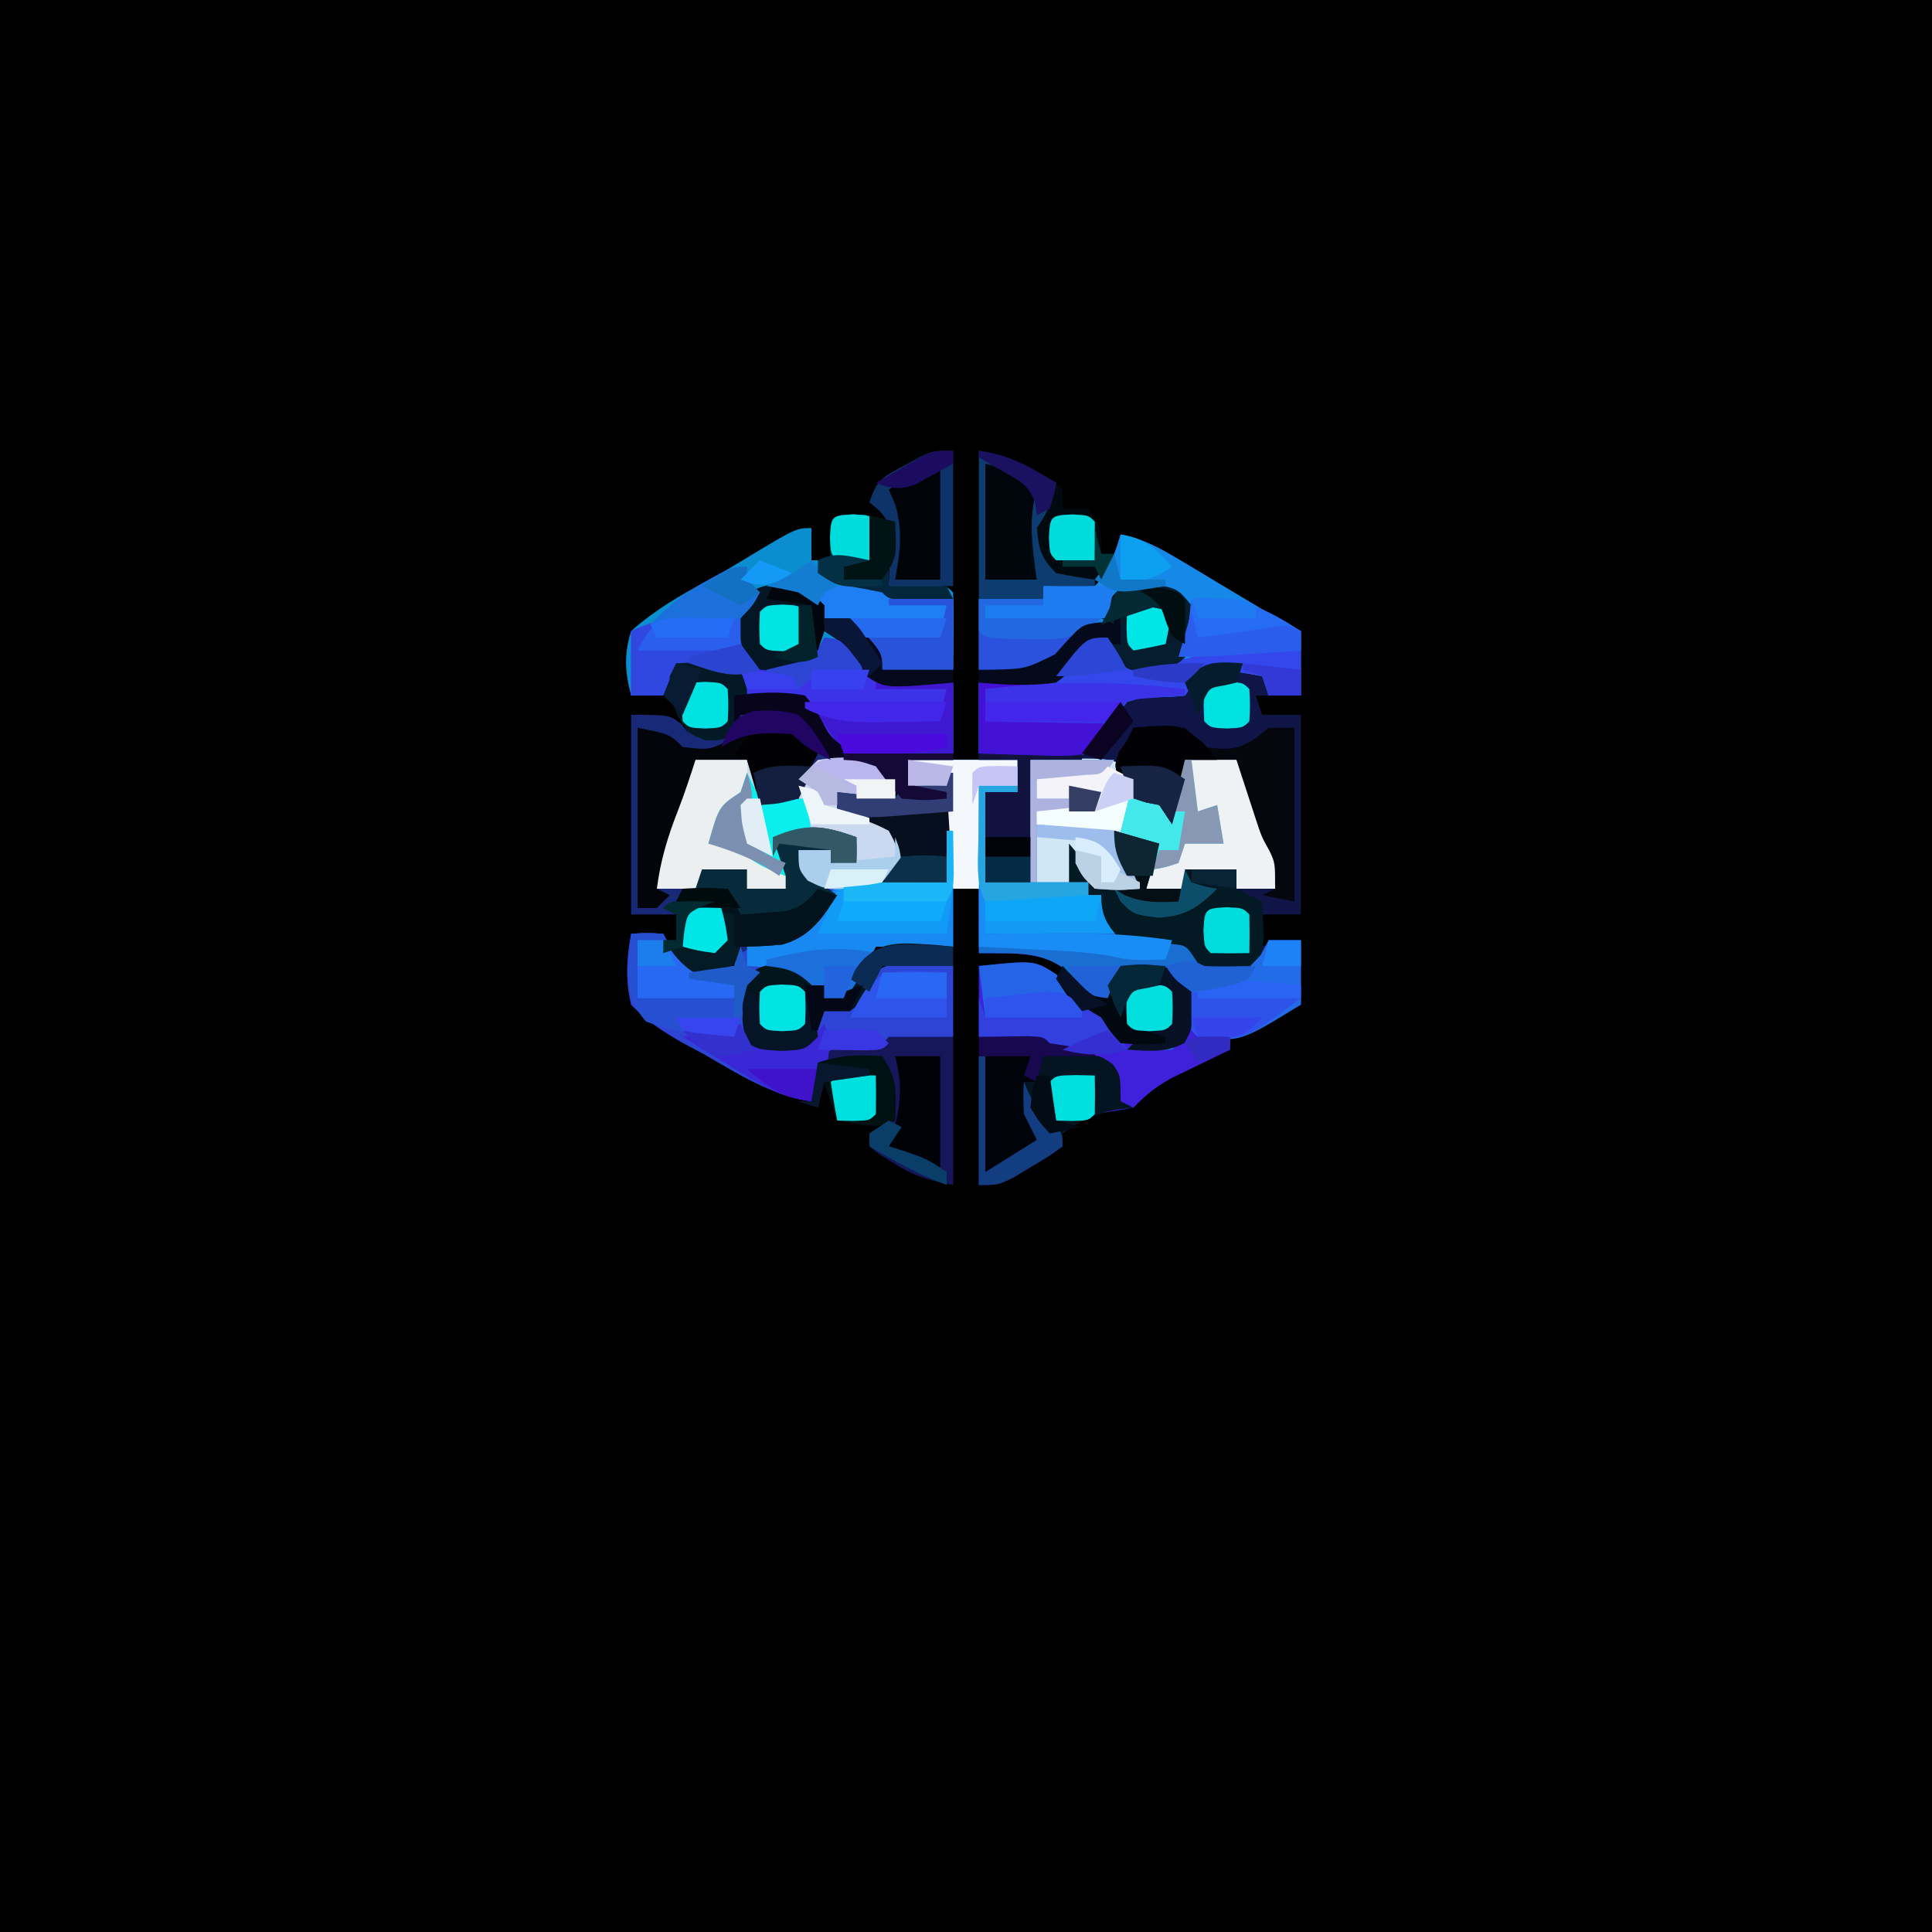 <?xml version="1.0" encoding="UTF-8"?>
<svg version="1.1" xmlns="http://www.w3.org/2000/svg" width="300" height="300">
<path d="M0 0 C99 0 198 0 300 0 C300 99 300 198 300 300 C201 300 102 300 0 300 C0 201 0 102 0 0 Z " fill="#000000" transform="translate(0,0)"/>
<path d="M0 0 C3.5 0.664 6.09 2.08 9.133 3.906 C10.103 4.485 11.074 5.064 12.074 5.66 C13.584 6.571 13.584 6.571 15.125 7.5 C17.127 8.698 19.13 9.896 21.133 11.094 C22.019 11.627 22.904 12.16 23.817 12.709 C25.185 13.518 26.578 14.289 28 15 C28 18.3 28 21.6 28 25 C25.69 25 23.38 25 21 25 C21.495 26.485 21.495 26.485 22 28 C23.98 28 25.96 28 28 28 C28 38.23 28 48.46 28 59 C26.02 59 24.04 59 22 59 C21.67 60.65 21.34 62.3 21 64 C24.465 63.505 24.465 63.505 28 63 C28 66.3 28 69.6 28 73 C26.545 73.838 25.086 74.671 23.625 75.5 C22.813 75.964 22.001 76.428 21.164 76.906 C19 78 19 78 17 78 C17 78.66 17 79.32 17 80 C16.169 80.398 15.337 80.797 14.48 81.207 C13.394 81.737 12.307 82.267 11.188 82.812 C10.109 83.335 9.03 83.857 7.918 84.395 C5.391 85.785 3.961 86.98 2 89 C0.002 89.347 -1.998 89.68 -4 90 C-6.837 91.317 -6.837 91.317 -9 93 C-9 93.66 -9 94.32 -9 95 C-11.082 96.508 -11.082 96.508 -13.812 98.125 C-14.706 98.664 -15.599 99.203 -16.52 99.758 C-19 101 -19 101 -22 101 C-22 94.4 -22 87.8 -22 81 C-21.67 81 -21.34 81 -21 81 C-21 86.94 -21 92.88 -21 99 C-18.36 97.35 -15.72 95.7 -13 94 C-13.66 92.68 -14.32 91.36 -15 90 C-15.125 87.25 -15.125 87.25 -15 85 C-14.34 84.67 -13.68 84.34 -13 84 C-11.866 81.983 -11.866 81.983 -11 80 C-12.663 78.337 -14.783 78.64 -17.062 78.438 C-18.692 78.293 -20.321 78.149 -22 78 C-22 74.37 -22 70.74 -22 67 C-13.064 66.275 -13.064 66.275 -10.141 68.266 C-9.141 69.327 -8.173 70.42 -7.242 71.543 C-5.727 73.321 -4.096 74.027 -2 75 C-1.01 76.485 -1.01 76.485 0 78 C0.99 78 1.98 78 3 78 C2.526 77.567 2.051 77.134 1.562 76.688 C0 75 0 75 -1 72 C-1.742 71.938 -2.485 71.876 -3.25 71.812 C-6 71 -6 71 -7.562 68.5 C-11.515 64.446 -16.557 65.094 -22 65 C-22 61.7 -22 58.4 -22 55 C-23.32 55 -24.64 55 -26 55 C-26 57.97 -26 60.94 -26 64 C-29.96 64 -33.92 64 -38 64 C-38.66 65.32 -39.32 66.64 -40 68 C-41.438 70.25 -41.438 70.25 -43 72 C-43.99 72 -44.98 72 -46 72 C-46.598 71.34 -47.196 70.68 -47.812 70 C-49.897 67.705 -49.897 67.705 -53.125 67.625 C-56.126 67.719 -56.126 67.719 -58 70 C-58.243 72.211 -58.243 72.211 -58.125 74.625 C-58.098 75.851 -58.098 75.851 -58.07 77.102 C-58.047 77.728 -58.024 78.355 -58 79 C-54.95 79.288 -52.038 79.451 -49 79 C-47.174 76.679 -47.174 76.679 -46 74 C-44.339 73.319 -42.672 72.653 -41 72 C-40.464 71.134 -39.928 70.267 -39.375 69.375 C-37 67 -37 67 -34.305 66.676 C-31.534 66.686 -28.765 66.835 -26 67 C-26 70.63 -26 74.26 -26 78 C-28.572 78.228 -31.143 78.456 -33.715 78.684 C-35.962 78.76 -35.962 78.76 -37 80 C-38.279 80.041 -39.557 80.082 -40.875 80.125 C-43.049 80.266 -43.049 80.266 -45 81 C-46.688 83.289 -47.19 85.217 -48 88 C-54.346 87.038 -59.325 83.796 -64.812 80.625 C-65.887 80.054 -66.961 79.483 -68.068 78.895 C-71.114 77.119 -73.581 75.569 -76 73 C-76.913 69.16 -76.71 65.861 -76 62 C-73.582 61.844 -73.582 61.844 -71 62 C-70.567 62.825 -70.134 63.65 -69.688 64.5 C-68.852 65.737 -68.852 65.737 -68 67 C-65.21 67.472 -62.853 67.234 -60 67 C-59.835 66.361 -59.67 65.721 -59.5 65.062 C-59.005 64.382 -58.51 63.701 -58 63 C-56.016 62.805 -54.032 62.614 -52.043 62.48 C-48.379 61.619 -47.049 59.01 -45 56 C-45.825 55.402 -46.65 54.804 -47.5 54.188 C-48.325 53.466 -49.15 52.744 -50 52 C-50 51.01 -50 50.02 -50 49 C-48.35 49 -46.7 49 -45 49 C-45 49.66 -45 50.32 -45 51 C-43.02 50.505 -43.02 50.505 -41 50 C-41 49.34 -41 48.68 -41 48 C-43.31 47.34 -45.62 46.68 -48 46 C-48.33 46.33 -48.66 46.66 -49 47 C-50.666 47.041 -52.334 47.043 -54 47 C-53.67 47.578 -53.34 48.155 -53 48.75 C-52 51 -52 51 -52 55 C-53.98 55 -55.96 55 -58 55 C-58 54.01 -58 53.02 -58 52 C-60.31 52 -62.62 52 -65 52 C-65.33 52.99 -65.66 53.98 -66 55 C-67.98 55 -69.96 55 -72 55 C-71.461 50.691 -70.339 46.98 -68.766 42.969 C-67.745 40.344 -66.87 37.677 -66 35 C-63.36 35 -60.72 35 -58 35 C-57.34 36.98 -56.68 38.96 -56 41 C-54.02 41 -52.04 41 -50 41 C-49.876 40.381 -49.752 39.763 -49.625 39.125 C-49 37 -49 37 -47 35 C-44.941 34.699 -44.941 34.699 -42.562 34.688 C-41.78 34.671 -40.998 34.654 -40.191 34.637 C-37.489 35.085 -36.6 35.803 -35 38 C-35 38.99 -35 39.98 -35 41 C-37.97 40.67 -40.94 40.34 -44 40 C-44 40.99 -44 41.98 -44 43 C-42.907 43.103 -41.814 43.206 -40.688 43.312 C-37 44 -37 44 -35 45.25 C-34 47 -34 47 -34.25 49.625 C-35 52 -35 52 -36 53 C-33.03 53.33 -30.06 53.66 -27 54 C-27 49.05 -27 44.1 -27 39 C-28.98 39 -30.96 39 -33 39 C-33 37.68 -33 36.36 -33 35 C-29.37 35 -25.74 35 -22 35 C-22 31.04 -22 27.08 -22 23 C-20.123 22.959 -18.246 22.918 -16.312 22.875 C-11.929 22.624 -11.929 22.624 -8.195 20.598 C-7.068 19.11 -6.028 17.558 -5 16 C-4.01 16 -3.02 16 -2 16 C-1.567 16.66 -1.134 17.32 -0.688 18 C0.892 20.331 0.892 20.331 4 20.375 C7.177 20.205 7.177 20.205 10 18 C10.5 14.5 10.5 14.5 10 11 C6.285 8.523 4.391 8.451 0 9 C-1.7 11.305 -1.7 11.305 -3 14 C-4.636 15.049 -6.305 16.049 -8 17 C-8.557 17.722 -9.114 18.444 -9.688 19.188 C-13.482 22.162 -17.292 21.248 -22 21 C-22 17.37 -22 13.74 -22 10 C-18.7 10 -15.4 10 -12 10 C-12 9.34 -12 8.68 -12 8 C-10.113 7.876 -10.113 7.876 -8.188 7.75 C-4.74 7.331 -4.74 7.331 -2.062 5.125 C-0.89 2.904 -0.89 2.904 0 0 Z " fill="#101548" transform="translate(174,83)"/>
<path d="M0 0 C2.64 0 5.28 0 8 0 C8.66 1.98 9.32 3.96 10 6 C11.98 6 13.96 6 16 6 C16.124 5.381 16.247 4.763 16.375 4.125 C17 2 17 2 19 0 C21.059 -0.301 21.059 -0.301 23.438 -0.312 C24.611 -0.338 24.611 -0.338 25.809 -0.363 C28.511 0.085 29.4 0.803 31 3 C31 3.99 31 4.98 31 6 C28.03 5.67 25.06 5.34 22 5 C22 5.99 22 6.98 22 8 C23.093 8.103 24.186 8.206 25.312 8.312 C29 9 29 9 31 10.25 C32 12 32 12 31.75 14.625 C31 17 31 17 30 18 C32.97 18.33 35.94 18.66 39 19 C39 14.05 39 9.1 39 4 C37.02 4 35.04 4 33 4 C33 2.68 33 1.36 33 0 C38.61 0 44.22 0 50 0 C50 1.65 50 3.3 50 5 C48.35 5 46.7 5 45 5 C45 9.62 45 14.24 45 19 C47.31 19 49.62 19 52 19 C52 12.73 52 6.46 52 0 C64.464 -0.37 64.464 -0.37 66.918 1.324 C68 3 68 3 68 6 C69.65 6.33 71.3 6.66 73 7 C73.99 4.69 74.98 2.38 76 0 C78.64 0 81.28 0 84 0 C84.398 1.23 84.398 1.23 84.805 2.484 C85.158 3.562 85.511 4.64 85.875 5.75 C86.223 6.817 86.571 7.885 86.93 8.984 C87.886 11.909 87.886 11.909 89.133 14.141 C90 16 90 16 90 20 C88.02 20 86.04 20 84 20 C84 19.01 84 18.02 84 17 C81.36 17 78.72 17 76 17 C76 17.99 76 18.98 76 20 C74.02 20 72.04 20 70 20 C70.33 18.02 70.66 16.04 71 14 C69.35 13.34 67.7 12.68 66 12 C67.302 16.08 67.302 16.08 69 20 C65.688 20.25 65.688 20.25 62 20 C60.062 18 60.062 18 59 16 C58.505 17.485 58.505 17.485 58 19 C58.99 19 59.98 19 61 19 C61 19.66 61 20.32 61 21 C61.66 21 62.32 21 63 21 C66 24.462 66 24.462 66 27 C59.07 27 52.14 27 45 27 C45 24.69 45 22.38 45 20 C43.35 20 41.7 20 40 20 C40 22.97 40 25.94 40 29 C36.04 29 32.08 29 28 29 C27.34 30.32 26.68 31.64 26 33 C24.562 35.25 24.562 35.25 23 37 C22.01 37 21.02 37 20 37 C19.402 36.34 18.804 35.68 18.188 35 C16.103 32.705 16.103 32.705 12.875 32.625 C9.874 32.719 9.874 32.719 8 35 C7.757 37.211 7.757 37.211 7.875 39.625 C7.902 40.851 7.902 40.851 7.93 42.102 C7.953 42.728 7.976 43.355 8 44 C11.05 44.288 13.962 44.451 17 44 C18.826 41.679 18.826 41.679 20 39 C21.661 38.319 23.328 37.653 25 37 C25.536 36.134 26.073 35.267 26.625 34.375 C29 32 29 32 31.695 31.676 C34.466 31.686 37.235 31.835 40 32 C40 35.63 40 39.26 40 43 C37.428 43.228 34.857 43.456 32.285 43.684 C30.038 43.76 30.038 43.76 29 45 C27.721 45.041 26.442 45.083 25.125 45.125 C22.951 45.266 22.951 45.266 21 46 C19.312 48.289 18.81 50.217 18 53 C11.654 52.038 6.675 48.796 1.188 45.625 C0.113 45.054 -0.961 44.483 -2.068 43.895 C-5.114 42.119 -7.581 40.569 -10 38 C-10.913 34.16 -10.71 30.861 -10 27 C-7.582 26.844 -7.582 26.844 -5 27 C-4.567 27.825 -4.134 28.65 -3.688 29.5 C-3.131 30.325 -2.574 31.15 -2 32 C0.79 32.472 3.147 32.234 6 32 C6.165 31.361 6.33 30.721 6.5 30.062 C6.995 29.382 7.49 28.701 8 28 C9.984 27.805 11.968 27.614 13.957 27.48 C17.621 26.619 18.951 24.01 21 21 C20.175 20.402 19.35 19.804 18.5 19.188 C17.262 18.105 17.262 18.105 16 17 C16 16.01 16 15.02 16 14 C17.65 14 19.3 14 21 14 C21 14.66 21 15.32 21 16 C22.32 15.67 23.64 15.34 25 15 C25 14.34 25 13.68 25 13 C22.69 12.34 20.38 11.68 18 11 C17.67 11.33 17.34 11.66 17 12 C15.334 12.041 13.666 12.043 12 12 C12.33 12.578 12.66 13.155 13 13.75 C14 16 14 16 14 20 C12.02 20 10.04 20 8 20 C8 19.01 8 18.02 8 17 C5.69 17 3.38 17 1 17 C0.67 17.99 0.34 18.98 0 20 C-1.98 20 -3.96 20 -6 20 C-5.461 15.691 -4.339 11.98 -2.766 7.969 C-1.745 5.344 -0.87 2.677 0 0 Z " fill="#2D44D4" transform="translate(108,118)"/>
<path d="M0 0 C2.5 0.125 2.5 0.125 3.5 1.125 C3.541 3.125 3.543 5.125 3.5 7.125 C1.85 7.455 0.2 7.785 -1.5 8.125 C-1.5 8.785 -1.5 9.445 -1.5 10.125 C0.48 10.125 2.46 10.125 4.5 10.125 C4.83 9.465 5.16 8.805 5.5 8.125 C5.5 9.115 5.5 10.105 5.5 11.125 C6.138 11.113 6.776 11.102 7.434 11.09 C8.26 11.081 9.086 11.072 9.938 11.062 C10.761 11.051 11.585 11.039 12.434 11.027 C14.5 11.125 14.5 11.125 15.5 12.125 C15.572 14.145 15.584 16.167 15.562 18.188 C15.553 19.292 15.544 20.397 15.535 21.535 C15.524 22.39 15.512 23.244 15.5 24.125 C5.778 25.044 5.778 25.044 2.691 22.824 C1.375 21.188 1.375 21.188 -0.5 18.125 C-0.83 17.795 -1.16 17.465 -1.5 17.125 C-0.116 20.106 1.228 22.735 3.5 25.125 C6.456 25.825 6.456 25.825 9.688 25.875 C11.318 25.96 11.318 25.96 12.98 26.047 C14.228 26.086 14.228 26.086 15.5 26.125 C15.5 29.755 15.5 33.385 15.5 37.125 C0.27 38.194 0.27 38.194 -3.965 35.637 C-6.029 33.199 -7.5 31.382 -7.5 28.125 C-8.115 28.171 -8.73 28.218 -9.363 28.266 C-11.795 28.374 -14.082 28.416 -16.5 28.125 C-17.546 26.828 -18.547 25.492 -19.5 24.125 C-22.194 23.449 -24.71 23.308 -27.5 23.125 C-28.49 25.6 -28.49 25.6 -29.5 28.125 C-31.15 28.125 -32.8 28.125 -34.5 28.125 C-35.454 24.5 -35.636 21.725 -34.5 18.125 C-30.819 14.817 -26.775 12.519 -22.434 10.179 C-20.579 9.168 -18.773 8.105 -16.969 7.008 C-8.89 2.125 -8.89 2.125 -6.5 2.125 C-6.5 3.775 -6.5 5.425 -6.5 7.125 C-5.51 7.125 -4.52 7.125 -3.5 7.125 C-3.521 6.156 -3.541 5.186 -3.562 4.188 C-3.481 0.174 -3.481 0.174 0 0 Z " fill="#0A8ED0" transform="translate(132.5,79.875)"/>
<path d="M0 0 C0.33 0 0.66 0 1 0 C1 2.31 1 4.62 1 7 C1.584 6.995 2.168 6.99 2.769 6.984 C5.471 6.963 8.173 6.95 10.875 6.938 C12.252 6.925 12.252 6.925 13.656 6.912 C18.279 6.896 22.894 6.966 27.508 7.254 C28.301 7.3 29.094 7.346 29.911 7.393 C32.695 8.202 33.404 9.656 35 12 C37.049 12.481 37.049 12.481 39.188 12.25 C41.075 12.126 41.075 12.126 43 12 C43.66 10.68 44.32 9.36 45 8 C46.65 8 48.3 8 50 8 C50 11.3 50 14.6 50 18 C48.545 18.838 47.086 19.671 45.625 20.5 C44.813 20.964 44.001 21.428 43.164 21.906 C41 23 41 23 39 23 C39 23.66 39 24.32 39 25 C38.169 25.398 37.337 25.797 36.48 26.207 C35.394 26.737 34.307 27.267 33.188 27.812 C32.109 28.335 31.03 28.857 29.918 29.395 C27.391 30.785 25.961 31.98 24 34 C22.002 34.347 20.002 34.68 18 35 C15.163 36.317 15.163 36.317 13 38 C13 38.66 13 39.32 13 40 C10.918 41.508 10.918 41.508 8.188 43.125 C7.294 43.664 6.401 44.203 5.48 44.758 C3 46 3 46 0 46 C0 39.4 0 32.8 0 26 C0.33 26 0.66 26 1 26 C1 31.94 1 37.88 1 44 C4.96 41.525 4.96 41.525 9 39 C8.34 37.68 7.68 36.36 7 35 C6.875 32.25 6.875 32.25 7 30 C7.66 29.67 8.32 29.34 9 29 C10.134 26.983 10.134 26.983 11 25 C9.337 23.337 7.217 23.64 4.938 23.438 C3.308 23.293 1.679 23.149 0 23 C0 19.37 0 15.74 0 12 C8.936 11.275 8.936 11.275 11.859 13.266 C12.859 14.327 13.827 15.42 14.758 16.543 C16.273 18.321 17.904 19.027 20 20 C20.66 20.99 21.32 21.98 22 23 C22.99 23 23.98 23 25 23 C24.526 22.567 24.051 22.134 23.562 21.688 C22 20 22 20 21 17 C19.886 16.907 19.886 16.907 18.75 16.812 C16 16 16 16 14.438 13.5 C10.485 9.446 5.443 10.094 0 10 C0 6.7 0 3.4 0 0 Z " fill="#3F21DB" transform="translate(152,138)"/>
<path d="M0 0 C5.61 0 11.22 0 17 0 C17 1.65 17 3.3 17 5 C15.35 5 13.7 5 12 5 C12 9.62 12 14.24 12 19 C14.31 19 16.62 19 19 19 C19 12.73 19 6.46 19 0 C31.464 -0.37 31.464 -0.37 33.918 1.324 C35 3 35 3 35 6 C37.475 6.495 37.475 6.495 40 7 C40.99 4.69 41.98 2.38 43 0 C45.64 0 48.28 0 51 0 C51.398 1.23 51.398 1.23 51.805 2.484 C52.158 3.562 52.511 4.64 52.875 5.75 C53.223 6.817 53.571 7.885 53.93 8.984 C54.886 11.909 54.886 11.909 56.133 14.141 C57 16 57 16 57 20 C55.02 20 53.04 20 51 20 C51 19.01 51 18.02 51 17 C48.36 17 45.72 17 43 17 C43 17.99 43 18.98 43 20 C41.02 20 39.04 20 37 20 C37.33 18.02 37.66 16.04 38 14 C35.525 13.01 35.525 13.01 33 12 C34.302 16.08 34.302 16.08 36 20 C32.688 20.25 32.688 20.25 29 20 C27.062 18 27.062 18 26 16 C25.67 16.99 25.34 17.98 25 19 C25.99 19 26.98 19 28 19 C28 19.66 28 20.32 28 21 C28.66 21 29.32 21 30 21 C33 24.462 33 24.462 33 27 C26.07 27 19.14 27 12 27 C12 24.69 12 22.38 12 20 C10.35 20 8.7 20 7 20 C6.67 14.72 6.34 9.44 6 4 C4.02 4 2.04 4 0 4 C0 2.68 0 1.36 0 0 Z " fill="#D0E7F5" transform="translate(141,118)"/>
<path d="M0 0 C7.466 -0.367 7.466 -0.367 10 1.375 C11 3 11 3 11 5 C10.34 5 9.68 5 9 5 C9.33 5.99 9.66 6.98 10 8 C10.592 7.919 11.183 7.838 11.793 7.754 C14.353 7.549 16.475 7.497 19 8 C21.241 10.041 22.634 12.31 24 15 C23.361 15.433 22.721 15.866 22.062 16.312 C19.733 17.912 19.733 17.912 19 21 C17.02 21.33 15.04 21.66 13 22 C12.34 19.69 11.68 17.38 11 15 C8.36 15 5.72 15 3 15 C2.752 16.258 2.505 17.516 2.25 18.812 C1.022 24.402 -0.947 29.668 -3 35 C-0.029 34.658 -0.029 34.658 3 34 C3.33 33.34 3.66 32.68 4 32 C6.31 32 8.62 32 11 32 C11 32.99 11 33.98 11 35 C12.98 35 14.96 35 17 35 C16.67 34.237 16.34 33.474 16 32.688 C15 30 15 30 15 27 C19.253 25.351 21.665 24.5 25.938 26.375 C27.453 27.179 27.453 27.179 29 28 C28.505 29.485 28.505 29.485 28 31 C26.68 31 25.36 31 24 31 C24 30.34 24 29.68 24 29 C22.35 29 20.7 29 19 29 C20.393 32.367 21.979 33.986 25 36 C20.441 42.613 20.441 42.613 16.961 43.547 C16.273 43.593 15.584 43.64 14.875 43.688 C10.355 44.052 9.988 44.913 7 48 C3.668 48.476 1.878 48.644 -0.875 46.625 C-2 45 -2 45 -2 43 C-1.34 43 -0.68 43 0 43 C0 41.68 0 40.36 0 39 C-2.31 39 -4.62 39 -7 39 C-7 28.77 -7 18.54 -7 8 C-1 8 -1 8 0.875 9.5 C1.246 9.995 1.617 10.49 2 11 C1.258 9.608 1.258 9.608 0.5 8.188 C-1 5 -1 5 -1 2 C-0.67 1.34 -0.34 0.68 0 0 Z " fill="#182977" transform="translate(105,103)"/>
<path d="M0 0 C3.5 0.664 6.09 2.08 9.133 3.906 C10.589 4.774 10.589 4.774 12.074 5.66 C13.584 6.571 13.584 6.571 15.125 7.5 C17.127 8.698 19.13 9.896 21.133 11.094 C22.019 11.627 22.904 12.16 23.817 12.709 C25.185 13.518 26.578 14.289 28 15 C28 18.3 28 21.6 28 25 C26.35 25 24.7 25 23 25 C22.505 23.515 22.505 23.515 22 22 C18.992 21.42 16.07 20.945 13 21 C11.959 22.301 10.961 23.638 10 25 C8.043 25.211 8.043 25.211 5.688 25.25 C3.241 25.299 3.241 25.299 1 26 C-0.395 27.839 -0.395 27.839 -1.5 30.062 C-2.852 32.254 -2.852 32.254 -5 34 C-10.56 35.089 -16.394 34.449 -22 34 C-22 30.37 -22 26.74 -22 23 C-21.192 22.997 -20.384 22.995 -19.551 22.992 C-13.501 23.007 -13.501 23.007 -8.195 20.598 C-7.068 19.11 -6.028 17.558 -5 16 C-4.01 16 -3.02 16 -2 16 C-1.567 16.66 -1.134 17.32 -0.688 18 C0.892 20.331 0.892 20.331 4 20.375 C7.177 20.205 7.177 20.205 10 18 C10.5 14.5 10.5 14.5 10 11 C6.285 8.523 4.391 8.451 0 9 C-1.7 11.305 -1.7 11.305 -3 14 C-4.636 15.049 -6.305 16.049 -8 17 C-8.557 17.722 -9.114 18.444 -9.688 19.188 C-13.482 22.162 -17.292 21.248 -22 21 C-22 17.37 -22 13.74 -22 10 C-18.7 10 -15.4 10 -12 10 C-12 9.34 -12 8.68 -12 8 C-10.113 7.876 -10.113 7.876 -8.188 7.75 C-4.74 7.331 -4.74 7.331 -2.062 5.125 C-0.89 2.904 -0.89 2.904 0 0 Z " fill="#1689E8" transform="translate(174,83)"/>
<path d="M0 0 C2.64 0 5.28 0 8 0 C8.66 1.98 9.32 3.96 10 6 C11.98 6 13.96 6 16 6 C16.124 5.381 16.247 4.763 16.375 4.125 C17 2 17 2 19 0 C21.059 -0.301 21.059 -0.301 23.438 -0.312 C24.611 -0.338 24.611 -0.338 25.809 -0.363 C28.511 0.085 29.4 0.803 31 3 C31 3.99 31 4.98 31 6 C28.03 5.67 25.06 5.34 22 5 C22 5.99 22 6.98 22 8 C23.093 8.103 24.186 8.206 25.312 8.312 C29 9 29 9 31 10.25 C32 12 32 12 31.812 14.562 C31 17 31 17 29 19 C24.924 20.047 21.271 20.62 17.438 18.75 C16 17 16 17 16 14 C17.65 14 19.3 14 21 14 C21 14.66 21 15.32 21 16 C22.32 15.67 23.64 15.34 25 15 C25 14.34 25 13.68 25 13 C22.69 12.34 20.38 11.68 18 11 C17.67 11.33 17.34 11.66 17 12 C15.334 12.041 13.666 12.043 12 12 C12.33 12.578 12.66 13.155 13 13.75 C14 16 14 16 14 20 C12.02 20 10.04 20 8 20 C8 19.01 8 18.02 8 17 C5.69 17 3.38 17 1 17 C0.67 17.99 0.34 18.98 0 20 C-1.98 20 -3.96 20 -6 20 C-5.461 15.691 -4.339 11.98 -2.766 7.969 C-1.745 5.344 -0.87 2.677 0 0 Z " fill="#CAD8F0" transform="translate(108,118)"/>
<path d="M0 0 C1.069 0.018 2.137 0.036 3.238 0.055 C4.047 0.078 4.855 0.101 5.688 0.125 C6.678 2.435 7.668 4.745 8.688 7.125 C12.062 7.459 12.062 7.459 15.688 7.125 C17.67 5.264 17.67 5.264 18.688 3.125 C20.438 3.312 20.438 3.312 22.688 4.125 C23.183 4.95 23.677 5.775 24.188 6.625 C28.21 10.648 33.21 10.03 38.688 10.125 C38.688 13.755 38.688 17.385 38.688 21.125 C23.457 22.194 23.457 22.194 19.223 19.637 C17.158 17.199 15.688 15.382 15.688 12.125 C15.073 12.171 14.458 12.218 13.824 12.266 C11.393 12.374 9.106 12.416 6.688 12.125 C5.641 10.828 4.64 9.492 3.688 8.125 C0.993 7.449 -1.523 7.308 -4.312 7.125 C-4.973 8.775 -5.633 10.425 -6.312 12.125 C-7.963 12.125 -9.613 12.125 -11.312 12.125 C-11.312 8.825 -11.312 5.525 -11.312 2.125 C-7.384 0.274 -4.325 -0.095 0 0 Z " fill="#3C33E9" transform="translate(109.312,95.875)"/>
<path d="M0 0 C0.99 0 1.98 0 3 0 C3.451 0.664 3.902 1.328 4.367 2.012 C4.906 2.668 5.445 3.324 6 4 C8.49 4.305 8.49 4.305 11.125 3.812 C12.459 3.637 12.459 3.637 13.82 3.457 C15.968 3.214 15.968 3.214 17 2 C19.697 1.927 22.367 1.908 25.062 1.938 C25.821 1.942 26.58 1.947 27.361 1.951 C29.241 1.963 31.12 1.981 33 2 C33 4.31 33 6.62 33 9 C31.35 9 29.7 9 28 9 C27.505 7.515 27.505 7.515 27 6 C23.992 5.42 21.07 4.945 18 5 C16.959 6.301 15.961 7.638 15 9 C13.043 9.211 13.043 9.211 10.688 9.25 C8.241 9.299 8.241 9.299 6 10 C4.605 11.839 4.605 11.839 3.5 14.062 C2.148 16.254 2.148 16.254 0 18 C-5.56 19.089 -11.394 18.449 -17 18 C-17 14.37 -17 10.74 -17 7 C-16.192 6.997 -15.384 6.995 -14.551 6.992 C-8.501 7.007 -8.501 7.007 -3.195 4.598 C-2.068 3.11 -1.028 1.558 0 0 Z " fill="#3447EC" transform="translate(169,99)"/>
<path d="M0 0 C5.61 0 11.22 0 17 0 C17 1.65 17 3.3 17 5 C15.35 5 13.7 5 12 5 C12 9.62 12 14.24 12 19 C14.31 19 16.62 19 19 19 C19 12.73 19 6.46 19 0 C23.29 0 27.58 0 32 0 C31.01 1.485 31.01 1.485 30 3 C27.617 3.293 27.617 3.293 24.875 3.188 C23.965 3.16 23.055 3.133 22.117 3.105 C21.419 3.071 20.72 3.036 20 3 C20 3.99 20 4.98 20 6 C21.65 6 23.3 6 25 6 C25 5.34 25 4.68 25 4 C27.475 4.495 27.475 4.495 30 5 C29.67 5.99 29.34 6.98 29 8 C26.03 8 23.06 8 20 8 C20 11.63 20 15.26 20 19 C22.64 19 25.28 19 28 19 C28 19.66 28 20.32 28 21 C28.66 21 29.32 21 30 21 C33 24.462 33 24.462 33 27 C26.07 27 19.14 27 12 27 C12 24.69 12 22.38 12 20 C10.35 20 8.7 20 7 20 C6.67 14.72 6.34 9.44 6 4 C4.02 4 2.04 4 0 4 C0 2.68 0 1.36 0 0 Z " fill="#139AF6" transform="translate(141,118)"/>
<path d="M0 0 C3.3 0 6.6 0 10 0 C10 7.59 10 15.18 10 23 C5.852 22.17 4.048 21.695 0.688 19.562 C-0.01 19.131 -0.707 18.699 -1.426 18.254 C-1.945 17.84 -2.465 17.426 -3 17 C-3 16.34 -3 15.68 -3 15 C-2.34 15 -1.68 15 -1 15 C-1 14.34 -1 13.68 -1 13 C-3.31 13 -5.62 13 -8 13 C-8.66 11.02 -9.32 9.04 -10 7 C-10.33 8.32 -10.66 9.64 -11 11 C-11.99 10.67 -12.98 10.34 -14 10 C-13.34 10 -12.68 10 -12 10 C-11.876 9.051 -11.752 8.102 -11.625 7.125 C-11 4 -11 4 -9 2 C-7.09 1.621 -7.09 1.621 -4.938 1.438 C-1.233 1.441 -1.233 1.441 0 0 Z " fill="#16175B" transform="translate(138,161)"/>
<path d="M0 0 C4.097 0.819 5.967 1.296 9.312 3.375 C10.01 3.795 10.707 4.215 11.426 4.648 C11.945 5.094 12.465 5.54 13 6 C13 6.99 13 7.98 13 9 C14.32 9 15.64 9 17 9 C19 12 19 12 19 16 C19.66 16 20.32 16 21 16 C19.125 19.875 19.125 19.875 18 21 C15.329 21.141 12.676 21.042 10 21 C10 21.66 10 22.32 10 23 C6.7 23 3.4 23 0 23 C0 15.41 0 7.82 0 0 Z " fill="#010A10" transform="translate(152,70)"/>
<path d="M0 0 C0.33 0 0.66 0 1 0 C1 5.94 1 11.88 1 18 C-2.96 18 -6.92 18 -11 18 C-11.66 19.32 -12.32 20.64 -13 22 C-14.438 24.25 -14.438 24.25 -16 26 C-16.99 26 -17.98 26 -19 26 C-19.557 25.361 -20.114 24.721 -20.688 24.062 C-24.01 21.099 -26.612 21.293 -31 21 C-31 19.68 -31 18.36 -31 17 C-29.824 17 -28.649 17 -27.438 17 C-24.507 16.68 -23.379 16.459 -21.473 14.152 C-20.987 13.421 -20.501 12.691 -20 11.938 C-18.252 9.63 -17.031 8.207 -14.133 7.625 C-9.404 7.286 -4.717 7.592 0 8 C0 5.36 0 2.72 0 0 Z " fill="#1889F0" transform="translate(147,129)"/>
<path d="M0 0 C0.33 0 0.66 0 1 0 C1 2.31 1 4.62 1 7 C1.584 6.995 2.168 6.99 2.769 6.984 C5.471 6.963 8.173 6.95 10.875 6.938 C12.252 6.925 12.252 6.925 13.656 6.912 C18.279 6.896 22.894 6.966 27.508 7.254 C28.301 7.3 29.094 7.346 29.911 7.393 C32.695 8.202 33.404 9.656 35 12 C37.049 12.481 37.049 12.481 39.188 12.25 C41.075 12.126 41.075 12.126 43 12 C42 14 42 14 40.152 14.633 C39.421 14.795 38.691 14.958 37.938 15.125 C37.204 15.293 36.471 15.46 35.715 15.633 C35.149 15.754 34.583 15.875 34 16 C33.567 17.671 33.567 17.671 33.125 19.375 C32 23 32 23 30 25 C26.375 25.125 26.375 25.125 23 25 C23.66 24.34 24.32 23.68 25 23 C24.526 22.567 24.051 22.134 23.562 21.688 C22 20 22 20 21 17 C19.886 16.907 19.886 16.907 18.75 16.812 C16 16 16 16 14.438 13.5 C10.485 9.446 5.443 10.094 0 10 C0 6.7 0 3.4 0 0 Z " fill="#196ED2" transform="translate(152,138)"/>
<path d="M0 0 C2.31 0.66 4.62 1.32 7 2 C6.34 4.31 5.68 6.62 5 9 C6.98 9 8.96 9 11 9 C11 8.01 11 7.02 11 6 C13.64 6 16.28 6 19 6 C19 6.99 19 7.98 19 9 C20.32 9.66 21.64 10.32 23 11 C23.362 18.357 23.362 18.357 21.875 21 C19.068 22.497 17.122 22.455 14 22 C13.319 21.01 13.319 21.01 12.625 20 C11.169 17.765 11.169 17.765 8.625 17.566 C7.759 17.565 6.893 17.564 6 17.562 C3.32 17.406 3.32 17.406 1 17 C-1.147 14.537 -2 13.26 -2 10 C-2.66 10 -3.32 10 -4 10 C-4 9.34 -4 8.68 -4 8 C-4.99 8 -5.98 8 -7 8 C-7 6.02 -7 4.04 -7 2 C-3 6.75 -3 6.75 -3 9 C-1.02 8.67 0.96 8.34 3 8 C2.505 7.237 2.01 6.474 1.5 5.688 C0 3 0 3 0 0 Z " fill="#031923" transform="translate(173,129)"/>
<path d="M0 0 C5 1 5 1 7 3 C11.281 3.479 11.281 3.479 14.938 1.5 C18.028 -0.748 20.284 -0.464 24 0 C26.438 2 26.438 2 28 4 C27.536 4.897 27.536 4.897 27.062 5.812 C25.898 8.09 25.898 8.09 25 11 C23.02 11.33 21.04 11.66 19 12 C18.34 9.69 17.68 7.38 17 5 C14.36 5 11.72 5 9 5 C8.752 6.258 8.505 7.516 8.25 8.812 C7.022 14.402 5.053 19.668 3 25 C3.66 25.33 4.32 25.66 5 26 C4.34 26.66 3.68 27.32 3 28 C2.01 28 1.02 28 0 28 C0 18.76 0 9.52 0 0 Z " fill="#03050A" transform="translate(99,113)"/>
<path d="M0 0 C5.394 -0.265 5.394 -0.265 8 0 C9.625 1.5 9.625 1.5 11 3 C14.444 3.44 16.252 3.528 19.125 1.5 C19.744 1.005 20.363 0.51 21 0 C22.32 0 23.64 0 25 0 C25 8.91 25 17.82 25 27 C23.35 26.67 21.7 26.34 20 26 C20.66 25.67 21.32 25.34 22 25 C21.818 24.465 21.636 23.93 21.449 23.379 C20.63 20.962 19.815 18.544 19 16.125 C18.714 15.283 18.428 14.441 18.133 13.574 C17.862 12.769 17.591 11.963 17.312 11.133 C17.061 10.389 16.81 9.646 16.551 8.879 C16 7 16 7 16 5 C13.36 5 10.72 5 8 5 C7.34 8.3 6.68 11.6 6 15 C5.34 14.01 4.68 13.02 4 12 C3.361 11.876 2.721 11.752 2.062 11.625 C0 11 0 11 -1.875 8.688 C-3 6 -3 6 -2.25 3.812 C-1.837 3.214 -1.425 2.616 -1 2 C-0.67 1.34 -0.34 0.68 0 0 Z " fill="#06070E" transform="translate(176,113)"/>
<path d="M0 0 C0 1.32 0 2.64 0 4 C-1.32 4 -2.64 4 -4 4 C-4 3.34 -4 2.68 -4 2 C-5.65 2 -7.3 2 -9 2 C-7.607 5.367 -6.021 6.986 -3 9 C-5.332 12.63 -7.314 15.558 -11.625 16.688 C-14.099 16.912 -16.517 17.034 -19 17 C-19 15.35 -19 13.7 -19 12 C-23.455 11.01 -23.455 11.01 -28 10 C-26.438 7.5 -26.438 7.5 -24 5 C-20.25 4.688 -20.25 4.688 -17 5 C-17 5.99 -17 6.98 -17 8 C-15.02 8 -13.04 8 -11 8 C-11.33 7.237 -11.66 6.474 -12 5.688 C-13 3 -13 3 -13 0 C-7.955 -2.215 -5.141 -1.851 0 0 Z " fill="#082B3B" transform="translate(133,130)"/>
<path d="M0 0 C0 6.93 0 13.86 0 21 C-3.3 21 -6.6 21 -10 21 C-9.902 18.493 -9.805 15.987 -9.707 13.48 C-10.049 10.584 -10.754 9.774 -13 8 C-11.786 4.358 -10.91 4.083 -7.625 2.312 C-6.834 1.876 -6.042 1.439 -5.227 0.988 C-3 0 -3 0 0 0 Z " fill="#000408" transform="translate(148,70)"/>
<path d="M0 0 C1.212 0.122 1.212 0.122 2.449 0.246 C2.449 1.236 2.449 2.226 2.449 3.246 C-1.181 3.246 -4.811 3.246 -8.551 3.246 C-9.211 4.566 -9.871 5.886 -10.551 7.246 C-11.926 8.996 -11.926 8.996 -13.551 10.246 C-14.871 10.246 -16.191 10.246 -17.551 10.246 C-17.86 11.05 -18.17 11.855 -18.488 12.684 C-19.551 15.246 -19.551 15.246 -20.551 16.246 C-27.076 16.483 -27.076 16.483 -29.551 15.246 C-30.07 13.285 -30.07 13.285 -30.363 10.871 C-30.473 10.08 -30.582 9.288 -30.695 8.473 C-30.551 6.246 -30.551 6.246 -29.246 4.48 C-26.634 2.579 -24.692 2.861 -21.551 3.246 C-19.176 4.621 -19.176 4.621 -17.551 6.246 C-17.551 6.906 -17.551 7.566 -17.551 8.246 C-14.053 7.08 -14.159 6.756 -12.613 3.684 C-9.447 -1.134 -5.301 -0.313 0 0 Z " fill="#02141C" transform="translate(145.551,146.754)"/>
<path d="M0 0 C2.418 -0.156 2.418 -0.156 5 0 C5.433 0.825 5.866 1.65 6.312 2.5 C7.148 3.737 7.148 3.737 8 5 C10.79 5.472 13.147 5.234 16 5 C16.33 4.01 16.66 3.02 17 2 C17.33 2.99 17.66 3.98 18 5 C18.66 5.33 19.32 5.66 20 6 C19.34 6.66 18.68 7.32 18 8 C17.542 9.972 17.542 9.972 17.375 12.125 C17.251 13.404 17.128 14.682 17 16 C11.825 15.816 7.19 15.444 2.312 13.625 C-0.934 9.94 -0.473 7.027 -0.211 2.266 C-0.141 1.518 -0.072 0.77 0 0 Z " fill="#274FD2" transform="translate(98,145)"/>
<path d="M0 0 C1.646 -0.027 3.292 -0.046 4.938 -0.062 C5.854 -0.074 6.771 -0.086 7.715 -0.098 C10 0 10 0 11 1 C12.682 1.233 14.371 1.413 16.062 1.562 C17.692 1.707 19.321 1.851 21 2 C21 5.63 21 9.26 21 13 C11.048 13.719 11.048 13.719 8.156 11.734 C6.36 9.583 5 7.875 5 5 C3.68 5 2.36 5 1 5 C0.67 3.35 0.34 1.7 0 0 Z " fill="#1E7EF3" transform="translate(127,91)"/>
<path d="M0 0 C2.31 0 4.62 0 7 0 C7.266 0.82 7.531 1.64 7.805 2.484 C8.158 3.562 8.511 4.64 8.875 5.75 C9.223 6.817 9.571 7.885 9.93 8.984 C10.886 11.909 10.886 11.909 12.133 14.141 C13 16 13 16 13 20 C11.02 20 9.04 20 7 20 C7 19.01 7 18.02 7 17 C4.36 17 1.72 17 -1 17 C-1 17.99 -1 18.98 -1 20 C-2.98 20 -4.96 20 -7 20 C-6 17 -6 17 -4 15.938 C-3.34 15.628 -2.68 15.319 -2 15 C-1.67 14.34 -1.34 13.68 -1 13 C0.98 13 2.96 13 5 13 C4.34 11.35 3.68 9.7 3 8 C2.34 8.66 1.68 9.32 1 10 C-0.607 6.785 -0.057 3.564 0 0 Z " fill="#EFF2F4" transform="translate(185,118)"/>
<path d="M0 0 C2.64 0 5.28 0 8 0 C8.22 3.856 7.604 6.492 6 10 C5.34 9.34 4.68 8.68 4 8 C3.34 9.65 2.68 11.3 2 13 C2.763 12.938 3.526 12.876 4.312 12.812 C7.53 13.037 7.935 13.666 10 16 C12.1 17.176 12.1 17.176 14 18 C14 18.66 14 19.32 14 20 C12.02 20 10.04 20 8 20 C8 19.01 8 18.02 8 17 C5.69 17 3.38 17 1 17 C0.67 17.99 0.34 18.98 0 20 C-1.98 20 -3.96 20 -6 20 C-5.461 15.691 -4.339 11.98 -2.766 7.969 C-1.745 5.344 -0.87 2.677 0 0 Z " fill="#ECEFF0" transform="translate(108,118)"/>
<path d="M0 0 C0.33 0 0.66 0 1 0 C1 5.94 1 11.88 1 18 C3.64 16.35 6.28 14.7 9 13 C8.34 11.68 7.68 10.36 7 9 C6.875 6.25 6.875 6.25 7 4 C7.66 3.67 8.32 3.34 9 3 C9.33 2.01 9.66 1.02 10 0 C11.437 -0.081 12.874 -0.139 14.312 -0.188 C15.513 -0.24 15.513 -0.24 16.738 -0.293 C19 0 19 0 20.793 1.262 C22 3 22 3 22 7 C22.66 7.33 23.32 7.66 24 8 C23.113 8.103 22.226 8.206 21.312 8.312 C17.917 9.017 15.781 9.955 13 12 C13 12.66 13 13.32 13 14 C10.918 15.508 10.918 15.508 8.188 17.125 C7.294 17.664 6.401 18.203 5.48 18.758 C3 20 3 20 0 20 C0 13.4 0 6.8 0 0 Z " fill="#041420" transform="translate(152,164)"/>
<path d="M0 0 C3.3 0 6.6 0 10 0 C10.33 0.33 10.66 0.66 11 1 C13.328 1.368 15.662 1.702 18 2 C18 2.33 18 2.66 18 3 C15.36 3 12.72 3 10 3 C9.67 4.32 9.34 5.64 9 7 C8.34 7 7.68 7 7 7 C7.33 8.093 7.66 9.186 8 10.312 C9 14 9 14 9 17 C3.743 21 3.743 21 1 21 C0.67 14.07 0.34 7.14 0 0 Z " fill="#01030A" transform="translate(152,161)"/>
<path d="M0 0 C1.65 0 3.3 0 5 0 C5 3.3 5 6.6 5 10 C-4.455 15.818 -4.455 15.818 -11 15 C-12 14 -12 14 -12.062 10.938 C-12.042 9.968 -12.021 8.999 -12 8 C-11.078 7.762 -11.078 7.762 -10.137 7.52 C-4.851 6.152 -4.851 6.152 -1.25 2.312 C-0.838 1.549 -0.425 0.786 0 0 Z " fill="#226CE8" transform="translate(197,146)"/>
<path d="M0 0 C0.33 0 0.66 0 1 0 C1.028 1.354 1.047 2.708 1.062 4.062 C1.074 4.817 1.086 5.571 1.098 6.348 C0.979 9.584 0.458 12.794 0 16 C-6.6 16 -13.2 16 -20 16 C-17 9 -17 9 -16 8 C-13.303 7.927 -10.633 7.908 -7.938 7.938 C-7.179 7.942 -6.42 7.947 -5.639 7.951 C-3.759 7.963 -1.88 7.981 0 8 C0 5.36 0 2.72 0 0 Z " fill="#129BF6" transform="translate(147,129)"/>
<path d="M0 0 C1.069 0.018 2.137 0.036 3.238 0.055 C4.047 0.078 4.855 0.101 5.688 0.125 C6.678 2.765 7.668 5.405 8.688 8.125 C7.367 8.455 6.048 8.785 4.688 9.125 C4.357 8.795 4.027 8.465 3.688 8.125 C2.34 7.894 0.984 7.713 -0.375 7.562 C-1.674 7.418 -2.974 7.274 -4.312 7.125 C-4.973 8.775 -5.633 10.425 -6.312 12.125 C-7.963 12.125 -9.613 12.125 -11.312 12.125 C-11.312 8.825 -11.312 5.525 -11.312 2.125 C-7.384 0.274 -4.325 -0.095 0 0 Z " fill="#3047E0" transform="translate(109.312,95.875)"/>
<path d="M0 0 C0.33 0 0.66 0 1 0 C0.67 5.61 0.34 11.22 0 17 C-3.3 17 -6.6 17 -10 17 C-9.34 16.01 -8.68 15.02 -8 14 C-7.681 11.424 -7.681 11.424 -9 9 C-11.564 7.634 -14.208 6.782 -17 6 C-17 5.01 -17 4.02 -17 3 C-14.03 3.33 -11.06 3.66 -8 4 C-7.67 3.34 -7.34 2.68 -7 2 C-7 2.66 -7 3.32 -7 4 C-6.34 3.34 -5.68 2.68 -5 2 C-2.375 1.875 -2.375 1.875 0 2 C0 1.34 0 0.68 0 0 Z " fill="#050F1E" transform="translate(147,120)"/>
<path d="M0 0 C2.375 1.312 2.375 1.312 4 3 C4 3.99 4 4.98 4 6 C4.99 6.33 5.98 6.66 7 7 C6.01 7 5.02 7 4 7 C3.691 7.804 3.381 8.609 3.062 9.438 C2 12 2 12 1 13 C-2.375 13.312 -2.375 13.312 -6 13 C-8.663 10.767 -8.953 9.38 -9.375 5.938 C-9 3 -9 3 -7.875 1.125 C-5.107 -0.536 -3.169 -0.388 0 0 Z " fill="#041524" transform="translate(124,91)"/>
<path d="M0 0 C5.345 0.75 5.345 0.75 7.562 3.5 C8.062 7 8.062 7 7.562 10.5 C5.34 13.15 3.917 13.449 0.5 13.938 C-2.438 13.5 -2.438 13.5 -4.312 11.5 C-4.684 10.84 -5.055 10.18 -5.438 9.5 C-4.777 9.5 -4.117 9.5 -3.438 9.5 C-3.768 8.51 -4.098 7.52 -4.438 6.5 C-5.098 6.17 -5.758 5.84 -6.438 5.5 C-4.795 1.636 -4.282 0.623 0 0 Z " fill="#051D2F" transform="translate(177.438,90.5)"/>
<path d="M0 0 C5.61 0 11.22 0 17 0 C17 1.32 17 2.64 17 4 C15.02 4 13.04 4 11 4 C11 9.28 11 14.56 11 20 C9.68 20 8.36 20 7 20 C6.67 14.72 6.34 9.44 6 4 C4.02 4 2.04 4 0 4 C0 2.68 0 1.36 0 0 Z " fill="#F4F7FC" transform="translate(141,118)"/>
<path d="M0 0 C5.28 0 10.56 0 16 0 C16 0.33 16 0.66 16 1 C13.36 1 10.72 1 8 1 C8 7.27 8 13.54 8 20 C5.69 20 3.38 20 1 20 C1 15.38 1 10.76 1 6 C2.65 6 4.3 6 6 6 C6 4.35 6 2.7 6 1 C4.02 1 2.04 1 0 1 C0 0.67 0 0.34 0 0 Z " fill="#11133E" transform="translate(152,117)"/>
<path d="M0 0 C3.3 0 6.6 0 10 0 C10 0.33 10 0.66 10 1 C7.03 1 4.06 1 1 1 C1 1.66 1 2.32 1 3 C6.94 3 12.88 3 19 3 C17.35 4.32 15.7 5.64 14 7 C13.443 7.742 12.886 8.485 12.312 9.25 C8.502 12.134 4.67 11.246 0 11 C0 7.37 0 3.74 0 0 Z " fill="#2A52DE" transform="translate(152,93)"/>
<path d="M0 0 C3.588 -0.399 6.109 -0.388 9.438 1.062 C11 3 11 3 11.438 6.5 C11 10 11 10 9.938 11.938 C6.988 13.555 4.291 13.186 1 13 C1.66 12.34 2.32 11.68 3 11 C2.546 10.608 2.092 10.216 1.625 9.812 C-0.331 7.63 -1.224 5.823 -2 3 C-1.34 2.01 -0.68 1.02 0 0 Z " fill="#061125" transform="translate(174,150)"/>
<path d="M0 0 C3.96 0 7.92 0 12 0 C12 3.63 12 7.26 12 11 C9.248 11.162 6.505 11.281 3.75 11.375 C2.973 11.425 2.195 11.476 1.395 11.527 C0.64 11.547 -0.114 11.566 -0.891 11.586 C-1.928 11.633 -1.928 11.633 -2.985 11.681 C-5 11 -5 11 -9 5 C-2.73 5 3.54 5 10 5 C10.33 3.68 10.66 2.36 11 1 C7.37 1 3.74 1 0 1 C0 0.67 0 0.34 0 0 Z " fill="#3F18D1" transform="translate(136,106)"/>
<path d="M0 0 C0.33 0 0.66 0 1 0 C1.33 2.64 1.66 5.28 2 8 C2.99 7.67 3.98 7.34 5 7 C5.33 8.98 5.66 10.96 6 13 C4.02 13 2.04 13 0 13 C-0.33 13.99 -0.66 14.98 -1 16 C-3.062 16.688 -3.062 16.688 -5 17 C-5 16.01 -5 15.02 -5 14 C-7.475 13.01 -7.475 13.01 -10 12 C-10.043 10.334 -10.041 8.666 -10 7 C-9 6 -9 6 -6.562 5.938 C-5.294 5.968 -5.294 5.968 -4 6 C-3.34 6 -2.68 6 -2 6 C-1.34 4.02 -0.68 2.04 0 0 Z " fill="#43E9EA" transform="translate(184,118)"/>
<path d="M0 0 C3.63 0 7.26 0 11 0 C11 0.33 11 0.66 11 1 C7.7 1 4.4 1 1 1 C1 2.65 1 4.3 1 6 C1.949 5.835 2.897 5.67 3.875 5.5 C8.527 4.844 13.321 4.495 18 5 C18.66 5.66 19.32 6.32 20 7 C19.043 8.984 19.043 8.984 17 11 C14.097 11.52 11.25 11.375 8.312 11.25 C7.515 11.232 6.718 11.214 5.896 11.195 C3.93 11.148 1.965 11.076 0 11 C0 7.37 0 3.74 0 0 Z " fill="#4412D7" transform="translate(152,106)"/>
<path d="M0 0 C5 2 5 2 8 4 C7.874 5.139 7.874 5.139 7.746 6.301 C7.644 7.295 7.542 8.289 7.438 9.312 C7.333 10.299 7.229 11.285 7.121 12.301 C6.834 15.099 6.834 15.099 8 18 C5.36 18 2.72 18 0 18 C0 12.06 0 6.12 0 0 Z " fill="#01060C" transform="translate(153,72)"/>
<path d="M0 0 C0.66 1.32 1.32 2.64 2 4 C4.31 4 6.62 4 9 4 C9.382 5.656 9.714 7.325 10 9 C9 10 9 10 6.438 10.062 C5.633 10.042 4.829 10.021 4 10 C4.66 11.98 5.32 13.96 6 16 C3.085 14.926 1.222 14.222 -1 12 C-3.571 11.352 -3.571 11.352 -6 11 C-4.375 5.25 -4.375 5.25 -1 3 C-0.67 2.01 -0.34 1.02 0 0 Z " fill="#0BEEEE" transform="translate(116,120)"/>
<path d="M0 0 C7.262 -0.615 7.262 -0.615 11 2.5 C11.66 3.325 12.32 4.15 13 5 C11.35 5 9.7 5 8 5 C7.34 8.3 6.68 11.6 6 15 C5.34 14.01 4.68 13.02 4 12 C3.361 11.876 2.721 11.752 2.062 11.625 C0 11 0 11 -1.875 8.688 C-3 6 -3 6 -2.25 3.812 C-1.837 3.214 -1.425 2.616 -1 2 C-0.67 1.34 -0.34 0.68 0 0 Z " fill="#010005" transform="translate(176,113)"/>
<path d="M0 0 C0 0.33 0 0.66 0 1 C-0.626 1.037 -1.253 1.075 -1.898 1.113 C-2.716 1.179 -3.533 1.245 -4.375 1.312 C-5.593 1.4 -5.593 1.4 -6.836 1.488 C-9.379 1.83 -9.379 1.83 -11 5 C-13.063 5.341 -13.063 5.341 -15.57 5.293 C-16.466 5.283 -17.362 5.274 -18.285 5.264 C-19.691 5.226 -19.691 5.226 -21.125 5.188 C-22.07 5.174 -23.015 5.16 -23.988 5.146 C-26.326 5.111 -28.663 5.062 -31 5 C-31 3.35 -31 1.7 -31 0 C-20.541 -1.271 -10.459 -1.271 0 0 Z " fill="#3C33E9" transform="translate(184,107)"/>
<path d="M0 0 C7.075 -0.643 11.095 1.173 17 5 C17 5.99 17 6.98 17 8 C14.396 8.168 11.792 8.334 9.188 8.5 C8.081 8.572 8.081 8.572 6.951 8.645 C3.962 8.834 0.996 9 -2 9 C-1.67 8.67 -1.34 8.34 -1 8 C-0.769 6.653 -0.588 5.296 -0.438 3.938 C-0.293 2.638 -0.149 1.339 0 0 Z " fill="#266DF3" transform="translate(185,93)"/>
<path d="M0 0 C0.33 0.99 0.66 1.98 1 3 C2.437 3.081 3.874 3.139 5.312 3.188 C6.113 3.222 6.914 3.257 7.738 3.293 C10.479 2.938 11.292 2.106 13 0 C14.644 4.933 13.186 7.54 11 12 C5.974 11.463 2.378 9.056 -1.812 6.438 C-2.505 6.013 -3.198 5.588 -3.912 5.15 C-5.612 4.107 -7.307 3.054 -9 2 C-6.014 1.241 -3.025 0.588 0 0 Z " fill="#3A27D6" transform="translate(115,159)"/>
<path d="M0 0 C5.148 1.03 7.629 2.343 12 5 C11.387 7.962 10.746 9.381 9 12 C9.324 15.322 9.608 16.608 12 19 C13.988 19.398 15.989 19.738 18 20 C18 20.33 18 20.66 18 21 C15.36 21 12.72 21 10 21 C10 21.66 10 22.32 10 23 C6.7 23 3.4 23 0 23 C0 15.41 0 7.82 0 0 Z M1 2 C1 7.94 1 13.88 1 20 C3.64 20 6.28 20 9 20 C8.874 19.112 8.874 19.112 8.746 18.207 C8.191 13.901 7.768 10.244 9 6 C5.33 3.088 5.33 3.088 1 2 Z " fill="#0D3C70" transform="translate(152,70)"/>
<path d="M0 0 C2.429 3.644 2.162 5.712 2 10 C-1.069 11.534 -3.701 10.55 -7 10 C-7.66 8.02 -8.32 6.04 -9 4 C-9.33 5.32 -9.66 6.64 -10 8 C-10.99 7.67 -11.98 7.34 -13 7 C-12.34 7 -11.68 7 -11 7 C-10.67 5.02 -10.34 3.04 -10 1 C-6.457 -0.181 -3.716 -0.27 0 0 Z " fill="#001114" transform="translate(137,164)"/>
<path d="M0 0 C8.557 -0.913 8.557 -0.913 12 1.266 C13.625 2.875 13.625 2.875 16 6 C16 6.66 16 7.32 16 8 C11.05 8 6.1 8 1 8 C0.67 5.36 0.34 2.72 0 0 Z " fill="#2564E7" transform="translate(152,150)"/>
<path d="M0 0 C7.466 -0.367 7.466 -0.367 10 1.375 C11 3 11 3 11 5 C10.34 5 9.68 5 9 5 C9 6.98 9 8.96 9 11 C7 12 7 12 4.562 11.938 C2 11 2 11 0.188 8.125 C-1 5 -1 5 -1 2 C-0.67 1.34 -0.34 0.68 0 0 Z " fill="#041926" transform="translate(105,103)"/>
<path d="M0 0 C2.31 0 4.62 0 7 0 C7 5.94 7 11.88 7 18 C4.36 16.68 1.72 15.36 -1 14 C-0.649 12.804 -0.299 11.607 0.062 10.375 C1.017 6.623 0.95 3.799 0 0 Z " fill="#010207" transform="translate(139,164)"/>
<path d="M0 0 C3.625 0.188 3.625 0.188 6.625 2.188 C7.5 5.125 7.5 5.125 7.625 8.188 C6.562 10.062 6.562 10.062 4.625 11.188 C1.34 11.598 -0.533 11.805 -3.25 9.812 C-4.375 8.188 -4.375 8.188 -4.375 6.188 C-3.715 6.188 -3.055 6.188 -2.375 6.188 C-2.375 4.867 -2.375 3.547 -2.375 2.188 C-3.035 1.857 -3.695 1.528 -4.375 1.188 C-3.375 0.188 -3.375 0.188 0 0 Z " fill="#021B25" transform="translate(107.375,139.812)"/>
<path d="M0 0 C3.771 -0.483 7.25 -0.711 11 0 C12.469 1.746 12.469 1.746 13.625 3.938 C14.836 6.268 14.836 6.268 17 8 C22.502 9.378 28.368 9.1 34 9 C34 9.33 34 9.66 34 10 C31.69 10 29.38 10 27 10 C27.33 11.32 27.66 12.64 28 14 C30.475 14.495 30.475 14.495 33 15 C33 15.33 33 15.66 33 16 C29.75 16.312 29.75 16.312 26 16 C24.646 14.35 23.313 12.683 22 11 C20.866 10.856 19.731 10.711 18.562 10.562 C15 10 15 10 12.625 7 C9.757 3.722 9.265 3.545 5.188 3.125 C3.793 3.057 2.396 3.006 1 3 C0.67 3.66 0.34 4.32 0 5 C0 3.35 0 1.7 0 0 Z " fill="#08041C" transform="translate(114,108)"/>
<path d="M0 0 C3.218 0.644 4.419 2.033 6.5 4.5 C6.191 5.098 5.881 5.696 5.562 6.312 C4.398 8.59 4.398 8.59 3.5 11.5 C1.52 11.83 -0.46 12.16 -2.5 12.5 C-2.933 10.798 -2.933 10.798 -3.375 9.062 C-3.746 7.887 -4.117 6.711 -4.5 5.5 C-5.16 5.17 -5.82 4.84 -6.5 4.5 C-4.419 2.033 -3.218 0.644 0 0 Z " fill="#010103" transform="translate(120.5,112.5)"/>
<path d="M0 0 C0 6.93 0 13.86 0 21 C-3.3 21 -6.6 21 -10 21 C-9.902 18.493 -9.805 15.987 -9.707 13.48 C-10.049 10.584 -10.754 9.774 -13 8 C-11.786 4.358 -10.91 4.083 -7.625 2.312 C-6.834 1.876 -6.042 1.439 -5.227 0.988 C-3 0 -3 0 0 0 Z M-6.562 4 C-7.697 4.66 -8.831 5.32 -10 6 C-9.649 6.825 -9.299 7.65 -8.938 8.5 C-7.777 12.834 -8.243 15.609 -9 20 C-6.69 20 -4.38 20 -2 20 C-2 14.06 -2 8.12 -2 2 C-3.742 2 -5.086 3.141 -6.562 4 Z " fill="#0E3369" transform="translate(148,70)"/>
<path d="M0 0 C0.33 0.99 0.66 1.98 1 3 C2.879 2.787 2.879 2.787 4.797 2.57 C6.448 2.42 8.099 2.272 9.75 2.125 C10.575 2.027 11.4 1.929 12.25 1.828 C14.638 1.636 16.648 1.532 19 2 C21.578 4.992 21.578 4.992 23 8 C18.745 9.16 15.311 8.829 11 8 C10.67 7.67 10.34 7.34 10 7 C8.318 6.767 6.629 6.587 4.938 6.438 C4.018 6.354 3.099 6.27 2.152 6.184 C1.087 6.093 1.087 6.093 0 6 C0 4.02 0 2.04 0 0 Z " fill="#333FDF" transform="translate(152,155)"/>
<path d="M0 0 C2.5 0.125 2.5 0.125 3.5 1.125 C3.541 3.125 3.543 5.125 3.5 7.125 C1.85 7.455 0.2 7.785 -1.5 8.125 C-1.5 8.785 -1.5 9.445 -1.5 10.125 C0.48 10.125 2.46 10.125 4.5 10.125 C4.83 9.465 5.16 8.805 5.5 8.125 C5.5 9.115 5.5 10.105 5.5 11.125 C8.47 11.125 11.44 11.125 14.5 11.125 C14.83 11.785 15.16 12.445 15.5 13.125 C13.854 13.152 12.208 13.171 10.562 13.188 C9.646 13.199 8.729 13.211 7.785 13.223 C5.5 13.125 5.5 13.125 4.5 12.125 C2.185 11.635 -0.138 11.226 -2.469 10.82 C-3.139 10.591 -3.809 10.361 -4.5 10.125 C-4.83 9.135 -5.16 8.145 -5.5 7.125 C-4.84 7.125 -4.18 7.125 -3.5 7.125 C-3.521 6.156 -3.541 5.186 -3.562 4.188 C-3.481 0.174 -3.481 0.174 0 0 Z " fill="#04263C" transform="translate(132.5,79.875)"/>
<path d="M0 0 C0.901 0.027 1.802 0.054 2.73 0.082 C3.761 0.134 3.761 0.134 4.812 0.188 C4.812 2.498 4.812 4.808 4.812 7.188 C-0.138 7.188 -5.088 7.188 -10.188 7.188 C-7.428 1.669 -6.297 -0.245 0 0 Z " fill="#2E54EC" transform="translate(142.188,150.812)"/>
<path d="M0 0 C2.31 0 4.62 0 7 0 C7.66 1.32 8.32 2.64 9 4 C10.439 3.913 11.876 3.804 13.312 3.688 C14.113 3.629 14.914 3.571 15.738 3.512 C18.363 2.918 19.308 2.042 21 0 C21.99 0.33 22.98 0.66 24 1 C21.668 4.63 19.686 7.558 15.375 8.688 C12.901 8.912 10.483 9.034 8 9 C8 7.35 8 5.7 8 4 C3.545 3.01 3.545 3.01 -1 2 C-0.67 1.34 -0.34 0.68 0 0 Z " fill="#02131E" transform="translate(106,138)"/>
<path d="M0 0 C2.31 0.66 4.62 1.32 7 2 C6.34 4.31 5.68 6.62 5 9 C6.98 9 8.96 9 11 9 C11.33 8.01 11.66 7.02 12 6 C12 6.66 12 7.32 12 8 C13.32 8.33 14.64 8.66 16 9 C13.091 11.909 10.959 13.319 6.875 13.5 C3 13 3 13 1 11 C0.67 10.34 0.34 9.68 0 9 C0.99 8.67 1.98 8.34 3 8 C2.505 7.237 2.01 6.474 1.5 5.688 C0 3 0 3 0 0 Z " fill="#030F14" transform="translate(173,129)"/>
<path d="M0 0 C0.33 0 0.66 0 1 0 C1 2.31 1 4.62 1 7 C1.891 6.992 1.891 6.992 2.801 6.984 C5.534 6.963 8.267 6.95 11 6.938 C12.402 6.925 12.402 6.925 13.832 6.912 C19.323 6.893 24.569 7.187 30 8 C29.67 8.99 29.34 9.98 29 11 C23.572 11.126 23.572 11.126 20.875 10.531 C16.829 9.784 12.792 9.635 8.688 9.438 C7.852 9.394 7.016 9.351 6.154 9.307 C4.103 9.201 2.052 9.1 0 9 C0 6.03 0 3.06 0 0 Z " fill="#198CF5" transform="translate(152,138)"/>
<path d="M0 0 C4.29 0 8.58 0 13 0 C12.01 1.485 12.01 1.485 11 3 C8.617 3.293 8.617 3.293 5.875 3.188 C4.965 3.16 4.055 3.133 3.117 3.105 C2.419 3.071 1.72 3.036 1 3 C1 3.99 1 4.98 1 6 C2.65 6 4.3 6 6 6 C6 5.34 6 4.68 6 4 C7.65 4.33 9.3 4.66 11 5 C10.67 5.99 10.34 6.98 10 8 C7.03 8 4.06 8 1 8 C1 11.63 1 15.26 1 19 C0.67 19 0.34 19 0 19 C0 12.73 0 6.46 0 0 Z " fill="#ADB3DF" transform="translate(160,118)"/>
<path d="M0 0 C1.32 0.66 2.64 1.32 4 2 C3.333 4.667 2.667 7.333 2 10 C-2.29 9.67 -6.58 9.34 -11 9 C-11 8.34 -11 7.68 -11 7 C-6.545 6.505 -6.545 6.505 -2 6 C-2 5.34 -2 4.68 -2 4 C-3.32 3.67 -4.64 3.34 -6 3 C-6 3.66 -6 4.32 -6 5 C-7.65 5 -9.3 5 -11 5 C-11 4.01 -11 3.02 -11 2 C-10.29 1.939 -9.579 1.879 -8.848 1.816 C-7.469 1.691 -7.469 1.691 -6.062 1.562 C-5.146 1.481 -4.229 1.4 -3.285 1.316 C-1.038 1.24 -1.038 1.24 0 0 Z " fill="#F3F3F9" transform="translate(172,119)"/>
<path d="M0 0 C3.3 0 6.6 0 10 0 C10 3.63 10 7.26 10 11 C2.513 11.44 2.513 11.44 -1 11 C-3.188 8.5 -3.188 8.5 -4 6 C0.085 5.455 3.873 5 8 5 C8.33 3.68 8.66 2.36 9 1 C6.03 1 3.06 1 0 1 C0 0.67 0 0.34 0 0 Z " fill="#2754D8" transform="translate(138,93)"/>
<path d="M0 0 C1.32 0 2.64 0 4 0 C4.598 0.784 5.196 1.567 5.812 2.375 C8.574 5.689 10.857 6.124 15 7 C15 7.66 15 8.32 15 9 C10.05 9 5.1 9 0 9 C0 6.03 0 3.06 0 0 Z " fill="#2869F4" transform="translate(99,146)"/>
<path d="M0 0 C5.61 0.33 11.22 0.66 17 1 C8.256 7.558 8.256 7.558 1 7 C0.67 6.67 0.34 6.34 0 6 C0 4.02 0 2.04 0 0 Z " fill="#2E53E9" transform="translate(185,154)"/>
<path d="M0 0 C1.096 0.009 2.191 0.018 3.32 0.027 C4.163 0.039 5.006 0.051 5.875 0.062 C5.875 1.712 5.875 3.362 5.875 5.062 C0.595 5.062 -4.685 5.062 -10.125 5.062 C-7.318 -0.551 -5.912 -0.063 0 0 Z " fill="#2A5EED" transform="translate(109.125,95.938)"/>
<path d="M0 0 C3.63 0 7.26 0 11 0 C10.67 1.65 10.34 3.3 10 5 C3.73 5 -2.54 5 -9 5 C-9 4.34 -9 3.68 -9 3 C-6.03 3 -3.06 3 0 3 C0 2.01 0 1.02 0 0 Z " fill="#1D7DF0" transform="translate(162,91)"/>
<path d="M0 0 C0.773 -0.008 1.547 -0.015 2.344 -0.023 C5.004 0.468 5.913 1.209 7.5 3.375 C7.5 4.365 7.5 5.355 7.5 6.375 C4.53 6.045 1.56 5.715 -1.5 5.375 C-1.5 6.035 -1.5 6.695 -1.5 7.375 C-2.16 7.375 -2.82 7.375 -3.5 7.375 C-3.83 6.715 -4.16 6.055 -4.5 5.375 C-5.49 4.715 -6.48 4.055 -7.5 3.375 C-5.14 0.516 -3.685 -0.037 0 0 Z " fill="#B8B6ED" transform="translate(131.5,117.625)"/>
<path d="M0 0 C1.98 0 3.96 0 6 0 C6 0.33 6 0.66 6 1 C4.35 1 2.7 1 1 1 C1 5.62 1 10.24 1 15 C6.28 15 11.56 15 17 15 C17 15.99 17 16.98 17 18 C11.72 18 6.44 18 1 18 C-0.594 14.812 -0.102 11.371 -0.062 7.875 C-0.058 7.121 -0.053 6.367 -0.049 5.59 C-0.037 3.727 -0.019 1.863 0 0 Z " fill="#25A6E0" transform="translate(152,122)"/>
<path d="M0 0 C0 0.66 0 1.32 0 2 C0.66 2.66 1.32 3.32 2 4 C0.949 5.953 0.949 5.953 -1 8 C-4.355 8.609 -4.355 8.609 -8.188 8.75 C-9.46 8.807 -10.732 8.863 -12.043 8.922 C-13.019 8.948 -13.995 8.973 -15 9 C-12.332 6.149 -9.806 4.109 -6.375 2.25 C-5.599 1.822 -4.823 1.394 -4.023 0.953 C-2 0 -2 0 0 0 Z " fill="#1C70DB" transform="translate(116,88)"/>
<path d="M0 0 C0.688 1.812 0.688 1.812 1 4 C-0.562 6.054 -1.63 6.892 -4.121 7.617 C-10.361 8.312 -10.361 8.312 -13.562 6.75 C-15 5 -15 5 -15 2 C-13.35 2 -11.7 2 -10 2 C-10 2.66 -10 3.32 -10 4 C-6.7 3.67 -3.4 3.34 0 3 C0 2.01 0 1.02 0 0 Z " fill="#AACFED" transform="translate(139,130)"/>
<path d="M0 0 C3.3 0 6.6 0 10 0 C10 0.33 10 0.66 10 1 C7.03 1 4.06 1 1 1 C1 1.66 1 2.32 1 3 C6.94 3 12.88 3 19 3 C14.494 6.38 13.237 6.362 7.812 6.25 C6.561 6.235 5.309 6.219 4.02 6.203 C1 6 1 6 0 5 C0 3.35 0 1.7 0 0 Z " fill="#2268E1" transform="translate(152,93)"/>
<path d="M0 0 C-0.758 1.175 -1.532 2.34 -2.312 3.5 C-2.742 4.15 -3.171 4.799 -3.613 5.469 C-4.071 5.974 -4.529 6.479 -5 7 C-5.99 7 -6.98 7 -8 7 C-8.619 6.361 -9.238 5.721 -9.875 5.062 C-12.288 2.72 -13.716 2.365 -17 2 C-17 1.67 -17 1.34 -17 1 C-10.978 -0.466 -6.096 -1.325 0 0 Z " fill="#1C70DC" transform="translate(136,148)"/>
<path d="M0 0 C0.33 0 0.66 0 1 0 C1.027 1.458 1.046 2.917 1.062 4.375 C1.074 5.187 1.086 5.999 1.098 6.836 C1 9 1 9 0 11 C-5.28 11 -10.56 11 -16 11 C-16 10.01 -16 9.02 -16 8 C-10.72 8 -5.44 8 0 8 C0 5.36 0 2.72 0 0 Z " fill="#1BB6F6" transform="translate(147,129)"/>
<path d="M0 0 C0.33 0 0.66 0 1 0 C1 1.65 1 3.3 1 5 C0.278 4.876 -0.444 4.753 -1.188 4.625 C-2.58 4.811 -2.58 4.811 -4 5 C-4.681 5.99 -5.361 6.98 -6.062 8 C-7.266 9.664 -7.266 9.664 -9 11 C-13.044 11.54 -16.943 11.349 -21 11 C-21 10.34 -21 9.68 -21 9 C-20.348 8.997 -19.695 8.995 -19.023 8.992 C-13.759 8.868 -13.759 8.868 -9.176 6.598 C-8.685 6.05 -8.194 5.502 -7.688 4.938 C-5 2 -5 2 -2.125 1.625 C-1.073 1.811 -1.073 1.811 0 2 C0 1.34 0 0.68 0 0 Z " fill="#05091C" transform="translate(173,95)"/>
<path d="M0 0 C0.33 0 0.66 0 1 0 C1 5.94 1 11.88 1 18 C3.64 16.35 6.28 14.7 9 13 C8.34 11.68 7.68 10.36 7 9 C6.875 6.25 6.875 6.25 7 4 C7.247 4.577 7.495 5.155 7.75 5.75 C8.94 8.134 8.94 8.134 11.125 10.125 C13 12 13 12 13 14 C10.918 15.508 10.918 15.508 8.188 17.125 C7.294 17.664 6.401 18.203 5.48 18.758 C3 20 3 20 0 20 C0 13.4 0 6.8 0 0 Z " fill="#133D81" transform="translate(152,164)"/>
<path d="M0 0 C1.625 -0.027 3.25 -0.046 4.875 -0.062 C5.78 -0.074 6.685 -0.086 7.617 -0.098 C10 0 10 0 12 1 C13.07 3.066 13.07 3.066 14.125 5.562 C14.478 6.389 14.831 7.215 15.195 8.066 C15.461 8.704 15.726 9.343 16 10 C12.688 10.25 12.688 10.25 9 10 C7.062 8 7.062 8 6 6 C6.33 5.34 6.66 4.68 7 4 C7.99 4.33 8.98 4.66 10 5 C10 6.32 10 7.64 10 9 C10.66 9 11.32 9 12 9 C11.427 6.133 11.139 5.139 9 3 C6.797 2.54 6.797 2.54 4.375 2.375 C3.149 2.263 3.149 2.263 1.898 2.148 C1.272 2.099 0.645 2.05 0 2 C0 1.34 0 0.68 0 0 Z " fill="#9DBDEC" transform="translate(161,128)"/>
<path d="M0 0 C0.33 0 0.66 0 1 0 C1.33 2.64 1.66 5.28 2 8 C2.99 7.67 3.98 7.34 5 7 C5.33 8.98 5.66 10.96 6 13 C4.02 13 2.04 13 0 13 C-0.33 13.99 -0.66 14.98 -1 16 C-3.062 16.688 -3.062 16.688 -5 17 C-4.505 15.515 -4.505 15.515 -4 14 C-3.01 14 -2.02 14 -1 14 C-0.67 12.02 -0.34 10.04 0 8 C-0.66 8 -1.32 8 -2 8 C-1.34 5.36 -0.68 2.72 0 0 Z " fill="#8797B4" transform="translate(184,118)"/>
<path d="M0 0 C6.93 0 13.86 0 21 0 C20.67 0.99 20.34 1.98 20 3 C13.4 3 6.8 3 0 3 C0 2.01 0 1.02 0 0 Z " fill="#4325EB" transform="translate(153,109)"/>
<path d="M0 0 C7.26 0 14.52 0 22 0 C21.67 0.99 21.34 1.98 21 3 C18.437 3.054 15.876 3.094 13.312 3.125 C12.591 3.142 11.87 3.159 11.127 3.176 C6.951 3.214 3.751 2.879 0 1 C0 0.67 0 0.34 0 0 Z " fill="#4226E9" transform="translate(125,109)"/>
<path d="M0 0 C0.33 0 0.66 0 1 0 C1 1.98 1 3.96 1 6 C-1.437 6.195 -3.874 6.381 -6.312 6.562 C-7.003 6.619 -7.693 6.675 -8.404 6.732 C-11.625 6.966 -13.903 7.032 -17 6 C-17 5.01 -17 4.02 -17 3 C-14.03 3.33 -11.06 3.66 -8 4 C-7.67 3.34 -7.34 2.68 -7 2 C-7 2.66 -7 3.32 -7 4 C-6.34 3.34 -5.68 2.68 -5 2 C-2.375 1.875 -2.375 1.875 0 2 C0 1.34 0 0.68 0 0 Z " fill="#313E75" transform="translate(147,120)"/>
<path d="M0 0 C0.33 1.32 0.66 2.64 1 4 C4.82 3.539 8.591 3.076 12.375 2.375 C15 2 15 2 17 3 C17 3.99 17 4.98 17 6 C14.396 6.168 11.792 6.334 9.188 6.5 C8.081 6.572 8.081 6.572 6.951 6.645 C3.962 6.834 0.996 7 -2 7 C-1.34 4.69 -0.68 2.38 0 0 Z " fill="#2A5DEB" transform="translate(185,95)"/>
<path d="M0 0 C1.32 0 2.64 0 4 0 C9 5.227 9 5.227 9 8 C12.63 8 16.26 8 20 8 C20 8.66 20 9.32 20 10 C9.312 10.92 9.312 10.92 6.195 8.734 C4.938 7.125 4.938 7.125 3 4 C2.01 3.34 1.02 2.68 0 2 C0 1.34 0 0.68 0 0 Z " fill="#06081C" transform="translate(128,96)"/>
<path d="M0 0 C3 2 3 2 3.688 4.125 C3.842 5.053 3.842 5.053 4 6 C5.65 6 7.3 6 9 6 C9.33 4.35 9.66 2.7 10 1 C10.33 1 10.66 1 11 1 C11.625 4.375 11.625 4.375 12 8 C10 10 10 10 6.5 10.188 C3 10 3 10 1 9 C0.586 6.934 0.586 6.934 0.375 4.438 C0.3 3.611 0.225 2.785 0.148 1.934 C0.099 1.296 0.05 0.657 0 0 Z " fill="#051527" transform="translate(115,153)"/>
<path d="M0 0 C-0.33 1.32 -0.66 2.64 -1 4 C-6.61 4 -12.22 4 -18 4 C-18 3.01 -18 2.02 -18 1 C-15.375 0.833 -12.75 0.666 -10.125 0.5 C-9.005 0.428 -9.005 0.428 -7.863 0.355 C-2.227 0 -2.227 0 0 0 Z " fill="#0EA7F8" transform="translate(171,139)"/>
<path d="M0 0 C1.646 -0.027 3.292 -0.046 4.938 -0.062 C5.854 -0.074 6.771 -0.086 7.715 -0.098 C10 0 10 0 11 1 C13.328 1.368 15.662 1.702 18 2 C18 2.33 18 2.66 18 3 C15.36 3 12.72 3 10 3 C9.67 4.32 9.34 5.64 9 7 C8.34 6.67 7.68 6.34 7 6 C7.33 5.01 7.66 4.02 8 3 C5.36 3 2.72 3 0 3 C0 2.01 0 1.02 0 0 Z " fill="#180850" transform="translate(152,161)"/>
<path d="M0 0 C0.557 0.66 1.114 1.32 1.688 2 C3.841 4.255 3.841 4.255 6.75 4.25 C7.492 4.168 8.235 4.085 9 4 C9.34 5.176 9.34 5.176 9.688 6.375 C10.781 9.219 10.781 9.219 13.625 10.312 C14.801 10.653 14.801 10.653 16 11 C16 11.33 16 11.66 16 12 C12.688 12.25 12.688 12.25 9 12 C7.375 10.188 7.375 10.188 6 8 C4.341 6.988 2.674 5.987 1 5 C0.34 4.01 -0.32 3.02 -1 2 C-0.67 1.34 -0.34 0.68 0 0 Z " fill="#020810" transform="translate(165,150)"/>
<path d="M0 0 C2.5 0.125 2.5 0.125 3.5 1.125 C3.541 3.125 3.543 5.125 3.5 7.125 C1.5 7.168 -0.5 7.166 -2.5 7.125 C-3.5 6.125 -3.5 6.125 -3.625 3.625 C-3.457 0.257 -3.368 0.168 0 0 Z " fill="#00DDDD" transform="translate(190.5,140.875)"/>
<path d="M0 0 C2.5 0.125 2.5 0.125 3.5 1.125 C3.541 3.125 3.543 5.125 3.5 7.125 C1.5 7.168 -0.5 7.166 -2.5 7.125 C-3.5 6.125 -3.5 6.125 -3.625 3.625 C-3.457 0.257 -3.368 0.168 0 0 Z " fill="#00DBDB" transform="translate(166.5,79.875)"/>
<path d="M0 0 C2.5 0.125 2.5 0.125 3.5 1.125 C3.541 3.125 3.543 5.125 3.5 7.125 C1.5 7.168 -0.5 7.166 -2.5 7.125 C-3.5 6.125 -3.5 6.125 -3.625 3.625 C-3.457 0.257 -3.368 0.168 0 0 Z " fill="#00DBDB" transform="translate(132.5,79.875)"/>
<path d="M0 0 C1.454 0.031 1.454 0.031 2.938 0.062 C2.98 2.062 2.978 4.063 2.938 6.062 C1.938 7.062 1.938 7.062 -0.625 7.125 C-1.832 7.094 -1.832 7.094 -3.062 7.062 C-3.444 5.071 -3.776 3.07 -4.062 1.062 C-3.062 0.062 -3.062 0.062 0 0 Z " fill="#00DFDF" transform="translate(167.062,166.938)"/>
<path d="M0 0 C1.454 0.031 1.454 0.031 2.938 0.062 C2.98 2.062 2.978 4.063 2.938 6.062 C1.938 7.062 1.938 7.062 -0.625 7.125 C-1.832 7.094 -1.832 7.094 -3.062 7.062 C-3.444 5.071 -3.776 3.07 -4.062 1.062 C-3.062 0.062 -3.062 0.062 0 0 Z " fill="#00DFDF" transform="translate(133.062,166.938)"/>
<path d="M0 0 C0 0.66 0 1.32 0 2 C-4.95 2 -9.9 2 -15 2 C-15 1.01 -15 0.02 -15 -1 C-13.064 -1.222 -11.126 -1.427 -9.188 -1.625 C-8.109 -1.741 -7.03 -1.857 -5.918 -1.977 C-3 -2 -3 -2 0 0 Z " fill="#2F53ED" transform="translate(168,156)"/>
<path d="M0 0 C2.5 0.125 2.5 0.125 3.5 1.125 C3.625 3.625 3.625 3.625 3.5 6.125 C2.5 7.125 2.5 7.125 0 7.25 C-2.5 7.125 -2.5 7.125 -3.5 6.125 C-3.625 3.625 -3.625 3.625 -3.5 1.125 C-2.5 0.125 -2.5 0.125 0 0 Z " fill="#00DEDE" transform="translate(178.5,152.875)"/>
<path d="M0 0 C2.5 0.125 2.5 0.125 3.5 1.125 C3.625 3.625 3.625 3.625 3.5 6.125 C2.5 7.125 2.5 7.125 0 7.25 C-2.5 7.125 -2.5 7.125 -3.5 6.125 C-3.625 3.625 -3.625 3.625 -3.5 1.125 C-2.5 0.125 -2.5 0.125 0 0 Z " fill="#00E3E3" transform="translate(121.5,152.875)"/>
<path d="M0 0 C5.61 0 11.22 0 17 0 C17 0.66 17 1.32 17 2 C13.326 2.853 9.955 3.108 6.188 3.062 C5.212 3.053 4.236 3.044 3.23 3.035 C2.494 3.024 1.758 3.012 1 3 C0.67 2.01 0.34 1.02 0 0 Z " fill="#4A09DD" transform="translate(130,114)"/>
<path d="M0 0 C2.5 0.125 2.5 0.125 3.5 1.125 C3.625 3.625 3.625 3.625 3.5 6.125 C2.5 7.125 2.5 7.125 0 7.25 C-2.5 7.125 -2.5 7.125 -3.5 6.125 C-3.625 3.625 -3.625 3.625 -3.5 1.125 C-2.5 0.125 -2.5 0.125 0 0 Z " fill="#00E1E1" transform="translate(190.5,105.875)"/>
<path d="M0 0 C2.5 0.125 2.5 0.125 3.5 1.125 C3.625 3.625 3.625 3.625 3.5 6.125 C2.5 7.125 2.5 7.125 0 7.25 C-2.5 7.125 -2.5 7.125 -3.5 6.125 C-3.625 3.625 -3.625 3.625 -3.5 1.125 C-2.5 0.125 -2.5 0.125 0 0 Z " fill="#00E1E1" transform="translate(109.5,105.875)"/>
<path d="M0 0 C2.5 0.125 2.5 0.125 3.5 1.125 C3.625 3.625 3.625 3.625 3.5 6.125 C2.5 7.125 2.5 7.125 0 7.25 C-2.5 7.125 -2.5 7.125 -3.5 6.125 C-3.625 3.625 -3.625 3.625 -3.5 1.125 C-2.5 0.125 -2.5 0.125 0 0 Z " fill="#00E3E3" transform="translate(121.5,93.875)"/>
<path d="M0 0 C0.846 2.539 1.021 3.906 0.438 6.562 C-0.335 9.248 -0.335 9.248 2 12 C4.05 13.192 4.05 13.192 6 14 C5.67 14.66 5.34 15.32 5 16 C4.299 15.546 3.598 15.092 2.875 14.625 C-0.03 12.983 -2.814 11.963 -6 11 C-4.375 5.25 -4.375 5.25 -1 3 C-0.67 2.01 -0.34 1.02 0 0 Z " fill="#7B8FB1" transform="translate(116,120)"/>
<path d="M0 0 C1.207 0.031 1.207 0.031 2.438 0.062 C3.062 2.438 3.062 2.438 3.438 5.062 C2.777 5.723 2.118 6.383 1.438 7.062 C-1.188 6.688 -1.188 6.688 -3.562 6.062 C-3.605 4.396 -3.603 2.729 -3.562 1.062 C-2.562 0.062 -2.562 0.062 0 0 Z " fill="#00E5E5" transform="translate(109.562,140.938)"/>
<path d="M0 0 C5.28 0 10.56 0 16 0 C15.67 0.99 15.34 1.98 15 3 C9.72 3 4.44 3 -1 3 C-0.67 2.01 -0.34 1.02 0 0 Z " fill="#0EAAFC" transform="translate(131,140)"/>
<path d="M0 0 C6.625 -0.25 6.625 -0.25 10 2 C9.34 4.31 8.68 6.62 8 9 C7.34 8.01 6.68 7.02 6 6 C5.34 5.876 4.68 5.753 4 5.625 C3.34 5.419 2.68 5.213 2 5 C0.75 2.438 0.75 2.438 0 0 Z " fill="#172342" transform="translate(174,119)"/>
<path d="M0 0 C-0.33 1.65 -0.66 3.3 -1 5 C-2.656 5.382 -4.325 5.714 -6 6 C-7 5 -7 5 -7.062 2.438 C-7.042 1.633 -7.021 0.829 -7 0 C-4.333 -1.333 -2.833 -0.671 0 0 Z " fill="#00E5E5" transform="translate(182,95)"/>
<path d="M0 0 C3.3 0 6.6 0 10 0 C10 1.32 10 2.64 10 4 C6.37 4 2.74 4 -1 4 C-0.67 2.68 -0.34 1.36 0 0 Z " fill="#2868F4" transform="translate(137,151)"/>
<path d="M0 0 C0 1.32 0 2.64 0 4 C-1.32 4 -2.64 4 -4 4 C-4 3.34 -4 2.68 -4 2 C-6.64 1.67 -9.28 1.34 -12 1 C-12.33 1.66 -12.66 2.32 -13 3 C-13 2.01 -13 1.02 -13 0 C-7.955 -2.215 -5.141 -1.851 0 0 Z " fill="#335967" transform="translate(133,130)"/>
<path d="M0 0 C1.875 0.25 1.875 0.25 4 1 C5.25 3.062 5.25 3.062 6 5 C4.721 5.124 3.442 5.247 2.125 5.375 C-1.348 5.69 -1.348 5.69 -4 8 C-6.475 7.01 -6.475 7.01 -9 6 C-9 5.67 -9 5.34 -9 5 C-7.886 4.732 -6.772 4.464 -5.625 4.188 C-1.782 3.342 -1.782 3.342 0 0 Z " fill="#2C45D2" transform="translate(128,99)"/>
<path d="M0 0 C4.95 0 9.9 0 15 0 C14.67 0.99 14.34 1.98 14 3 C9.71 3 5.42 3 1 3 C0.67 2.01 0.34 1.02 0 0 Z " fill="#256BF0" transform="translate(132,96)"/>
<path d="M0 0 C5.61 0 11.22 0 17 0 C17 0.33 17 0.66 17 1 C14.69 1 12.38 1 10 1 C10.33 2.32 10.66 3.64 11 5 C12.65 5.33 14.3 5.66 16 6 C16 6.33 16 6.66 16 7 C12.75 7.312 12.75 7.312 9 7 C6.875 4.562 6.875 4.562 5 2 C2.365 1.121 2.365 1.121 0 1 C0 0.67 0 0.34 0 0 Z " fill="#150938" transform="translate(131,117)"/>
<path d="M0 0 C3.796 0.542 5.472 2.201 8 5 C4.772 7.152 3.716 7.201 0 7 C0 4.69 0 2.38 0 0 Z " fill="#0EA0F0" transform="translate(174,83)"/>
<path d="M0 0 C1.179 0.102 2.359 0.204 3.574 0.309 C4.478 0.392 5.381 0.476 6.312 0.562 C6.312 1.222 6.312 1.883 6.312 2.562 C1.032 2.562 -4.247 2.562 -9.688 2.562 C-9.688 1.903 -9.688 1.242 -9.688 0.562 C-6.141 -0.62 -3.712 -0.331 0 0 Z " fill="#2A64F4" transform="translate(195.688,152.438)"/>
<path d="M0 0 C0.82 0.058 1.64 0.116 2.484 0.176 C2.484 1.166 2.484 2.156 2.484 3.176 C-1.146 3.176 -4.776 3.176 -8.516 3.176 C-9.176 4.496 -9.836 5.816 -10.516 7.176 C-11.506 6.516 -12.496 5.856 -13.516 5.176 C-10.408 -1.039 -6.2 -0.26 0 0 Z " fill="#0A2B54" transform="translate(145.516,146.824)"/>
<path d="M0 0 C-0.625 2.438 -0.625 2.438 -2 5 C-5.125 5.812 -5.125 5.812 -8 6 C-8.33 4.35 -8.66 2.7 -9 1 C-6.043 -0.478 -3.258 -0.06 0 0 Z " fill="#141E3F" transform="translate(126,119)"/>
<path d="M0 0 C2.568 -0.188 4.492 -0.134 6.973 0.578 C9.192 2.64 10.607 4.888 11.973 7.578 C9.505 6.426 7.925 5.53 5.973 3.578 C1.733 3.264 -1.393 3.252 -5.027 5.578 C-3.93 2.651 -3.119 0.889 0 0 Z " fill="#200562" transform="translate(117.027,110.422)"/>
<path d="M0 0 C1.688 2.5 1.688 2.5 3 5 C-4.625 6 -4.625 6 -8 6 C-3.375 0 -3.375 0 0 0 Z " fill="#2C47D5" transform="translate(172,99)"/>
<path d="M0 0 C1.32 0.33 2.64 0.66 4 1 C4.25 6.625 4.25 6.625 2 10 C-1.125 10.188 -1.125 10.188 -4 10 C-4 9.34 -4 8.68 -4 8 C-2.68 7.67 -1.36 7.34 0 7 C0 4.69 0 2.38 0 0 Z " fill="#001416" transform="translate(135,80)"/>
<path d="M0 0 C3.63 0 7.26 0 11 0 C10.67 1.65 10.34 3.3 10 5 C5.599 4.497 3.288 2.912 0 0 Z " fill="#3E13C9" transform="translate(116,166)"/>
<path d="M0 0 C3.688 -0.25 3.688 -0.25 7 0 C7 1.32 7 2.64 7 4 C3.7 4 0.4 4 -3 4 C-2.01 2.68 -1.02 1.36 0 0 Z " fill="#0A3149" transform="translate(140,133)"/>
<path d="M0 0 C0.66 0.33 1.32 0.66 2 1 C1.67 2.32 1.34 3.64 1 5 C-3.29 4.67 -7.58 4.34 -12 4 C-12 3.34 -12 2.68 -12 2 C-11.218 1.939 -10.435 1.879 -9.629 1.816 C-8.617 1.733 -7.605 1.649 -6.562 1.562 C-5.553 1.481 -4.544 1.4 -3.504 1.316 C-1.064 1.268 -1.064 1.268 0 0 Z " fill="#F5FEFE" transform="translate(173,124)"/>
<path d="M0 0 C1.504 0.014 1.504 0.014 3.039 0.027 C3.81 0.039 4.581 0.051 5.375 0.062 C5.045 1.052 4.715 2.042 4.375 3.062 C0.745 3.062 -2.885 3.062 -6.625 3.062 C-6.955 2.402 -7.285 1.742 -7.625 1.062 C-4.98 -0.26 -2.947 -0.034 0 0 Z " fill="#266DF5" transform="translate(108.625,95.938)"/>
<path d="M0 0 C4.755 0.576 7.97 2.551 12 5 C11.625 6.938 11.625 6.938 11 9 C10.01 9.495 10.01 9.495 9 10 C8.919 9.395 8.838 8.791 8.754 8.168 C7.763 5.317 6.536 4.765 3.938 3.312 C2.614 2.561 1.298 1.795 0 1 C0 0.67 0 0.34 0 0 Z " fill="#1A1160" transform="translate(152,70)"/>
<path d="M0 0 C0.66 0.33 1.32 0.66 2 1 C1.01 2.485 1.01 2.485 0 4 C0.928 4.289 1.856 4.577 2.812 4.875 C6 6 6 6 9 8 C9 8.66 9 9.32 9 10 C4.692 8.434 0.938 6.317 -3 4 C-3 3.34 -3 2.68 -3 2 C-2.01 1.34 -1.02 0.68 0 0 Z " fill="#093E69" transform="translate(138,174)"/>
<path d="M0 0 C0.33 0.99 0.66 1.98 1 3 C1.66 3.33 2.32 3.66 3 4 C2.34 4.66 1.68 5.32 1 6 C0.352 8.571 0.352 8.571 0 11 C-0.33 11 -0.66 11 -1 11 C-1 9.35 -1 7.7 -1 6 C-3.31 5.67 -5.62 5.34 -8 5 C-8 4.67 -8 4.34 -8 4 C-4.535 3.505 -4.535 3.505 -1 3 C-0.67 2.01 -0.34 1.02 0 0 Z " fill="#1F5CCA" transform="translate(115,147)"/>
<path d="M0 0 C1.32 0.33 2.64 0.66 4 1 C4 1.66 4 2.32 4 3 C6.31 3.66 8.62 4.32 11 5 C11 5.33 11 5.66 11 6 C8.03 6 5.06 6 2 6 C1.34 4.02 0.68 2.04 0 0 Z " fill="#EDF5F9" transform="translate(124,122)"/>
<path d="M0 0 C5.75 0.75 5.75 0.75 8 3 C8 3.99 8 4.98 8 6 C8.99 6.33 9.98 6.66 11 7 C10.01 7 9.02 7 8 7 C7.67 7.99 7.34 8.98 7 10 C6.67 10 6.34 10 6 10 C6 7.69 6 5.38 6 3 C3.69 2.67 1.38 2.34 -1 2 C-0.67 1.34 -0.34 0.68 0 0 Z " fill="#01060C" transform="translate(120,91)"/>
<path d="M0 0 C0.99 0 1.98 0 3 0 C3 0.66 3 1.32 3 2 C4.98 1.34 6.96 0.68 9 0 C8.34 1.32 7.68 2.64 7 4 C5.68 4 4.36 4 3 4 C2.67 4.99 2.34 5.98 2 7 C1.67 7 1.34 7 1 7 C0.67 4.69 0.34 2.38 0 0 Z " fill="#040816" transform="translate(125,153)"/>
<path d="M0 0 C2.64 0 5.28 0 8 0 C7.34 1.65 6.68 3.3 6 5 C4.125 4.75 4.125 4.75 2 4 C0.75 1.938 0.75 1.938 0 0 Z " fill="#2162D9" transform="translate(166,150)"/>
<path d="M0 0 C0.33 0.66 0.66 1.32 1 2 C3.025 2.652 3.025 2.652 5 3 C2.091 5.909 -0.041 7.319 -4.125 7.5 C-8 7 -8 7 -10 5 C-10.33 4.34 -10.66 3.68 -11 3 C-10.196 3.495 -10.196 3.495 -9.375 4 C-6.461 5.227 -4.131 5.142 -1 5 C-0.67 3.35 -0.34 1.7 0 0 Z " fill="#0C4E69" transform="translate(184,135)"/>
<path d="M0 0 C2.31 0 4.62 0 7 0 C7 1.32 7 2.64 7 4 C4.69 4 2.38 4 0 4 C0 2.68 0 1.36 0 0 Z " fill="#042B43" transform="translate(153,133)"/>
<path d="M0 0 C0.66 0 1.32 0 2 0 C2.66 2.97 3.32 5.94 4 9 C2.68 8.34 1.36 7.68 0 7 C-0.812 3.938 -0.812 3.938 -1 1 C-0.67 0.67 -0.34 0.34 0 0 Z " fill="#E1EEF6" transform="translate(116,124)"/>
<path d="M0 0 C0.66 0 1.32 0 2 0 C2.33 2.31 2.66 4.62 3 7 C4.32 7.33 5.64 7.66 7 8 C5.35 8.33 3.7 8.66 2 9 C0.438 7.312 0.438 7.312 -1 5 C-0.688 2.25 -0.688 2.25 0 0 Z " fill="#020B14" transform="translate(161,167)"/>
<path d="M0 0 C3.63 0 7.26 0 11 0 C8 3 8 3 4.312 3.188 C2.673 3.095 2.673 3.095 1 3 C0.67 2.01 0.34 1.02 0 0 Z " fill="#3544EA" transform="translate(185,158)"/>
<path d="M0 0 C0.66 0.99 1.32 1.98 2 3 C0.35 4.98 -1.3 6.96 -3 9 C-3.99 8.67 -4.98 8.34 -6 8 C-4.02 5.36 -2.04 2.72 0 0 Z " fill="#0A0322" transform="translate(174,109)"/>
<path d="M0 0 C2.97 0.33 5.94 0.66 9 1 C9 2.32 9 3.64 9 5 C7.35 5 5.7 5 4 5 C3.67 4.01 3.34 3.02 3 2 C2.01 1.67 1.02 1.34 0 1 C0 0.67 0 0.34 0 0 Z " fill="#3339D6" transform="translate(193,103)"/>
<path d="M0 0 C7.75 -0.125 7.75 -0.125 10 1 C10 1.66 10 2.32 10 3 C7.03 3 4.06 3 1 3 C0.67 2.01 0.34 1.02 0 0 Z " fill="#1F7BF2" transform="translate(185,93)"/>
<path d="M0 0 C1.373 0.069 2.75 0.085 4.125 0.062 C5.404 0.042 6.683 0.021 8 0 C7 2 7 2 5.074 2.773 C2.674 3.378 0.475 3.879 -2 4 C-4.562 2.125 -4.562 2.125 -6 0 C-2.25 -1.125 -2.25 -1.125 0 0 Z " fill="#2062D4" transform="translate(187,150)"/>
<path d="M0 0 C1.32 1.32 2.64 2.64 4 4 C3.01 4.495 3.01 4.495 2 5 C1.67 5.66 1.34 6.32 1 7 C0.01 6.34 -0.98 5.68 -2 5 C-3.655 4.615 -5.322 4.272 -7 4 C-6.103 3.567 -6.103 3.567 -5.188 3.125 C-2.807 1.953 -2.807 1.953 0 0 Z " fill="#127DD1" transform="translate(126,87)"/>
<path d="M0 0 C0.66 1.32 1.32 2.64 2 4 C-0.688 4.75 -0.688 4.75 -4 5 C-6.875 3.062 -6.875 3.062 -9 1 C-7.701 1.021 -6.401 1.041 -5.062 1.062 C-3.708 1.084 -2.352 1.071 -1 1 C-0.67 0.67 -0.34 0.34 0 0 Z " fill="#3331CD" transform="translate(115,159)"/>
<path d="M0 0 C3.625 -0.188 3.625 -0.188 7 0 C6.67 0.99 6.34 1.98 6 3 C5.041 3.217 5.041 3.217 4.062 3.438 C1.797 3.801 1.797 3.801 0.75 6.062 C0.502 6.702 0.255 7.341 0 8 C-1.125 5.688 -1.125 5.688 -2 3 C-1.34 2.01 -0.68 1.02 0 0 Z " fill="#032736" transform="translate(174,150)"/>
<path d="M0 0 C2.31 0.66 4.62 1.32 7 2 C6.67 3.65 6.34 5.3 6 7 C4.68 7 3.36 7 2 7 C0.539 4.353 0 3.106 0 0 Z " fill="#0E2632" transform="translate(173,129)"/>
<path d="M0 0 C1.32 0 2.64 0 4 0 C5.484 1.531 5.484 1.531 6.75 3.5 C7.392 4.475 7.392 4.475 8.047 5.469 C8.361 5.974 8.676 6.479 9 7 C8.34 7.66 7.68 8.32 7 9 C6.402 8.216 5.804 7.433 5.188 6.625 C3.089 3.854 3.089 3.854 0 2 C0 1.34 0 0.68 0 0 Z " fill="#091638" transform="translate(128,96)"/>
<path d="M0 0 C4.706 0.706 4.706 0.706 6 2 C6.041 4.333 6.042 6.667 6 9 C4 8 4 8 3.062 5.562 C2.155 2.701 2.155 2.701 -1 1 C-0.67 0.67 -0.34 0.34 0 0 Z " fill="#000D11" transform="translate(178,91)"/>
<path d="M0 0 C6.055 -0.195 6.055 -0.195 8 0 C8.66 0.66 9.32 1.32 10 2 C9 3 9 3 6.715 3.098 C5.34 3.08 5.34 3.08 3.938 3.062 C3.018 3.053 2.099 3.044 1.152 3.035 C0.442 3.024 -0.268 3.012 -1 3 C-0.67 2.01 -0.34 1.02 0 0 Z " fill="#3936E4" transform="translate(128,160)"/>
<path d="M0 0 C-0.33 0.99 -0.66 1.98 -1 3 C-1.959 3.217 -1.959 3.217 -2.938 3.438 C-5.203 3.801 -5.203 3.801 -6.25 6.062 C-6.497 6.702 -6.745 7.341 -7 8 C-7.66 6.35 -8.32 4.7 -9 3 C-6.39 -0.48 -4.169 -0.278 0 0 Z " fill="#051C2E" transform="translate(193,103)"/>
<path d="M0 0 C2.97 0 5.94 0 9 0 C8.67 0.99 8.34 1.98 8 3 C5.36 3 2.72 3 0 3 C0 2.01 0 1.02 0 0 Z " fill="#3841EF" transform="translate(126,104)"/>
<path d="M0 0 C2.867 0.573 3.861 0.861 6 3 C1.545 4.485 1.545 4.485 -3 6 C-2.01 4.02 -1.02 2.04 0 0 Z " fill="#032935" transform="translate(174,91)"/>
<path d="M0 0 C0 0.66 0 1.32 0 2 C0.66 2.66 1.32 3.32 2 4 C1.01 4.66 0.02 5.32 -1 6 C-3 5 -5 4 -7 3 C-2.25 0 -2.25 0 0 0 Z " fill="#1371C4" transform="translate(116,88)"/>
<path d="M0 0 C3.3 0 6.6 0 10 0 C9.67 0.99 9.34 1.98 9 3 C2.848 2.414 2.848 2.414 1 2 C0.67 1.34 0.34 0.68 0 0 Z " fill="#3645EE" transform="translate(105,158)"/>
<path d="M0 0 C1.32 0.33 2.64 0.66 4 1 C4 2.32 4 3.64 4 5 C4.66 5 5.32 5 6 5 C6 4.34 6 3.68 6 3 C7.32 3.66 8.64 4.32 10 5 C10 5.33 10 5.66 10 6 C6.688 6.25 6.688 6.25 3 6 C1.062 4.125 1.062 4.125 0 2 C0 1.34 0 0.68 0 0 Z " fill="#BAD2E3" transform="translate(167,132)"/>
<path d="M0 0 C1.454 0.031 1.454 0.031 2.938 0.062 C2.938 1.052 2.938 2.042 2.938 3.062 C0.958 3.062 -1.022 3.062 -3.062 3.062 C-3.393 4.053 -3.723 5.043 -4.062 6.062 C-4.105 4.396 -4.103 2.729 -4.062 1.062 C-3.062 0.062 -3.062 0.062 0 0 Z " fill="#C5C5F7" transform="translate(155.062,118.938)"/>
<path d="M0 0 C2.915 1.074 4.778 1.778 7 4 C6.01 4 5.02 4 4 4 C4 4.66 4 5.32 4 6 C3.34 6 2.68 6 2 6 C1.67 5.34 1.34 4.68 1 4 C0.01 3.34 -0.98 2.68 -2 2 C-1.34 1.34 -0.68 0.68 0 0 Z " fill="#B7BAE0" transform="translate(126,119)"/>
<path d="M0 0 C-1.32 0.33 -2.64 0.66 -4 1 C-4 1.66 -4 2.32 -4 3 C-2.02 3 -0.04 3 2 3 C2 3.33 2 3.66 2 4 C-4.625 4.25 -4.625 4.25 -8 2 C-8 1.34 -8 0.68 -8 0 C-5.138 -1.431 -3.066 -0.6 0 0 Z " fill="#043046" transform="translate(135,87)"/>
<path d="M0 0 C0 0.66 0 1.32 0 2 C-1.242 2.702 -2.494 3.386 -3.75 4.062 C-4.794 4.637 -4.794 4.637 -5.859 5.223 C-8.361 6.131 -9.533 5.883 -12 5 C-10.567 4.159 -9.128 3.327 -7.688 2.5 C-6.887 2.036 -6.086 1.572 -5.262 1.094 C-3 0 -3 0 0 0 Z " fill="#1C0C5F" transform="translate(148,70)"/>
<path d="M0 0 C3.375 -0.188 3.375 -0.188 7 0 C7.66 0.99 8.32 1.98 9 3 C5.491 3 2.435 2.625 -1 2 C-0.67 1.34 -0.34 0.68 0 0 Z " fill="#000B0E" transform="translate(106,138)"/>
<path d="M0 0 C2.64 0.33 5.28 0.66 8 1 C8 1.33 8 1.66 8 2 C5.69 2.33 3.38 2.66 1 3 C0.67 4.32 0.34 5.64 0 7 C-0.99 6.67 -1.98 6.34 -3 6 C-2.34 6 -1.68 6 -1 6 C-0.67 4.02 -0.34 2.04 0 0 Z " fill="#07172D" transform="translate(127,165)"/>
<path d="M0 0 C1.65 0 3.3 0 5 0 C4.34 1.65 3.68 3.3 3 5 C2.01 5 1.02 5 0 5 C0 3.35 0 1.7 0 0 Z " fill="#2264DE" transform="translate(128,150)"/>
<path d="M0 0 C1.65 0 3.3 0 5 0 C5 1.32 5 2.64 5 4 C3.02 4 1.04 4 -1 4 C-0.67 2.68 -0.34 1.36 0 0 Z " fill="#1D82F5" transform="translate(197,146)"/>
<path d="M0 0 C2.97 0 5.94 0 9 0 C8.67 0.66 8.34 1.32 8 2 C5.934 2.414 5.934 2.414 3.438 2.625 C2.611 2.7 1.785 2.775 0.934 2.852 C-0.024 2.925 -0.024 2.925 -1 3 C-0.67 2.01 -0.34 1.02 0 0 Z " fill="#D8F1F9" transform="translate(129,135)"/>
<path d="M0 0 C2.31 0 4.62 0 7 0 C7 0.99 7 1.98 7 3 C4.69 3 2.38 3 0 3 C0 2.01 0 1.02 0 0 Z " fill="#000408" transform="translate(153,130)"/>
<path d="M0 0 C0.598 0.619 1.196 1.238 1.812 1.875 C4.008 4.137 4.008 4.137 7 6 C5.68 6.33 4.36 6.66 3 7 C1.68 5.35 0.36 3.7 -1 2 C-0.67 1.34 -0.34 0.68 0 0 Z " fill="#061027" transform="translate(165,150)"/>
<path d="M0 0 C2.886 0.398 3.822 0.79 5.75 3.062 C6.162 3.702 6.575 4.341 7 5 C6.67 5.66 6.34 6.32 6 7 C5.34 7 4.68 7 4 7 C4 5.68 4 4.36 4 3 C2.68 2.67 1.36 2.34 0 2 C0 1.34 0 0.68 0 0 Z " fill="#D8EDFD" transform="translate(167,130)"/>
<path d="M0 0 C0.99 0.33 1.98 0.66 3 1 C3 1.99 3 2.98 3 4 C1.02 4.66 -0.96 5.32 -3 6 C-1.125 1.125 -1.125 1.125 0 0 Z " fill="#CBD1F5" transform="translate(173,120)"/>
<path d="M0 0 C2.64 0 5.28 0 8 0 C8 0.99 8 1.98 8 3 C6.02 3 4.04 3 2 3 C2 2.34 2 1.68 2 1 C1.34 0.67 0.68 0.34 0 0 Z " fill="#F2F3F5" transform="translate(131,121)"/>
<path d="M0 0 C2.31 0.33 4.62 0.66 7 1 C6.67 1.99 6.34 2.98 6 4 C4.02 4 2.04 4 0 4 C0 2.68 0 1.36 0 0 Z " fill="#BAB8E6" transform="translate(141,118)"/>
<path d="M0 0 C6.152 0.586 6.152 0.586 8 1 C8.33 1.66 8.66 2.32 9 3 C6.36 3 3.72 3 1 3 C0.67 2.01 0.34 1.02 0 0 Z " fill="#383FED" transform="translate(115,104)"/>
<path d="M0 0 C0.99 1.32 1.98 2.64 3 4 C-1.002 5.601 -4.046 4.293 -8 3 C-8 2.67 -8 2.34 -8 2 C-5.36 1.34 -2.72 0.68 0 0 Z " fill="#2B45D0" transform="translate(115,100)"/>
<path d="M0 0 C1.32 0 2.64 0 4 0 C4.66 1.32 5.32 2.64 6 4 C4.02 4 2.04 4 0 4 C0 2.68 0 1.36 0 0 Z " fill="#1C7EED" transform="translate(99,146)"/>
<path d="M0 0 C1.134 0.021 2.269 0.041 3.438 0.062 C2.798 0.289 2.159 0.516 1.5 0.75 C-0.834 1.915 -0.834 1.915 -1.312 4.688 C-1.395 5.471 -1.478 6.255 -1.562 7.062 C-2.553 7.393 -3.542 7.723 -4.562 8.062 C-4.562 7.402 -4.562 6.742 -4.562 6.062 C-3.902 6.062 -3.243 6.062 -2.562 6.062 C-2.562 4.742 -2.562 3.422 -2.562 2.062 C-3.223 1.732 -3.882 1.403 -4.562 1.062 C-3.562 0.062 -3.562 0.062 0 0 Z " fill="#012B30" transform="translate(107.562,139.938)"/>
<path d="M0 0 C1.32 0.33 2.64 0.66 4 1 C3.01 3.31 2.02 5.62 1 8 C0.01 7.01 -0.98 6.02 -2 5 C-1.34 3.35 -0.68 1.7 0 0 Z " fill="#071B32" transform="translate(105,103)"/>
<path d="M0 0 C0.33 1.32 0.66 2.64 1 4 C3.31 4 5.62 4 8 4 C8 4.33 8 4.66 8 5 C0.375 6.25 0.375 6.25 -3 4 C-2.01 2.68 -1.02 1.36 0 0 Z " fill="#1178C7" transform="translate(173,86)"/>
<path d="M0 0 C2.475 0.99 2.475 0.99 5 2 C2.646 3.429 1.52 4.087 -1.25 3.625 C-1.827 3.419 -2.405 3.212 -3 3 C-2.01 2.01 -1.02 1.02 0 0 Z " fill="#1499F7" transform="translate(118,87)"/>
<path d="M0 0 C2.475 0.495 2.475 0.495 5 1 C4.67 1.99 4.34 2.98 4 4 C2.68 4 1.36 4 0 4 C0 2.68 0 1.36 0 0 Z " fill="#343D64" transform="translate(166,122)"/>
<path d="M0 0 C0.33 1.32 0.66 2.64 1 4 C1.66 4 2.32 4 3 4 C2.34 5.32 1.68 6.64 1 8 C0.67 7.34 0.34 6.68 0 6 C-1.65 6 -3.3 6 -5 6 C-5 5.67 -5 5.34 -5 5 C-3.35 5 -1.7 5 0 5 C0 3.35 0 1.7 0 0 Z " fill="#013337" transform="translate(170,82)"/>
<path d="M0 0 C1.454 0.031 1.454 0.031 2.938 0.062 C2.938 0.723 2.938 1.383 2.938 2.062 C1.288 2.723 -0.362 3.382 -2.062 4.062 C-2.723 3.072 -3.382 2.083 -4.062 1.062 C-3.062 0.062 -3.062 0.062 0 0 Z " fill="#312BC1" transform="translate(188.062,160.938)"/>
<path d="M0 0 C0.99 0.99 1.98 1.98 3 3 C-0.695 3.95 -3.305 3.95 -7 3 C-4.668 1.794 -2.504 0.835 0 0 Z " fill="#352FD1" transform="translate(172,160)"/>
<path d="M0 0 C2.31 0 4.62 0 7 0 C7 0.99 7 1.98 7 3 C4.69 2.67 2.38 2.34 0 2 C0 1.34 0 0.68 0 0 Z " fill="#082435" transform="translate(185,135)"/>
<path d="M0 0 C-1.312 1.5 -1.312 1.5 -3 3 C-5.84 3 -8.237 2.597 -11 2 C-11 1.67 -11 1.34 -11 1 C-7.266 0.121 -3.832 -0.089 0 0 Z " fill="#2C3BC7" transform="translate(187,103)"/>
<path d="M0 0 C0.66 0 1.32 0 2 0 C2.33 2.64 2.66 5.28 3 8 C0.333 9.333 -1.167 8.671 -4 8 C-2.68 7.34 -1.36 6.68 0 6 C0 4.02 0 2.04 0 0 Z " fill="#012329" transform="translate(124,94)"/>
</svg>
